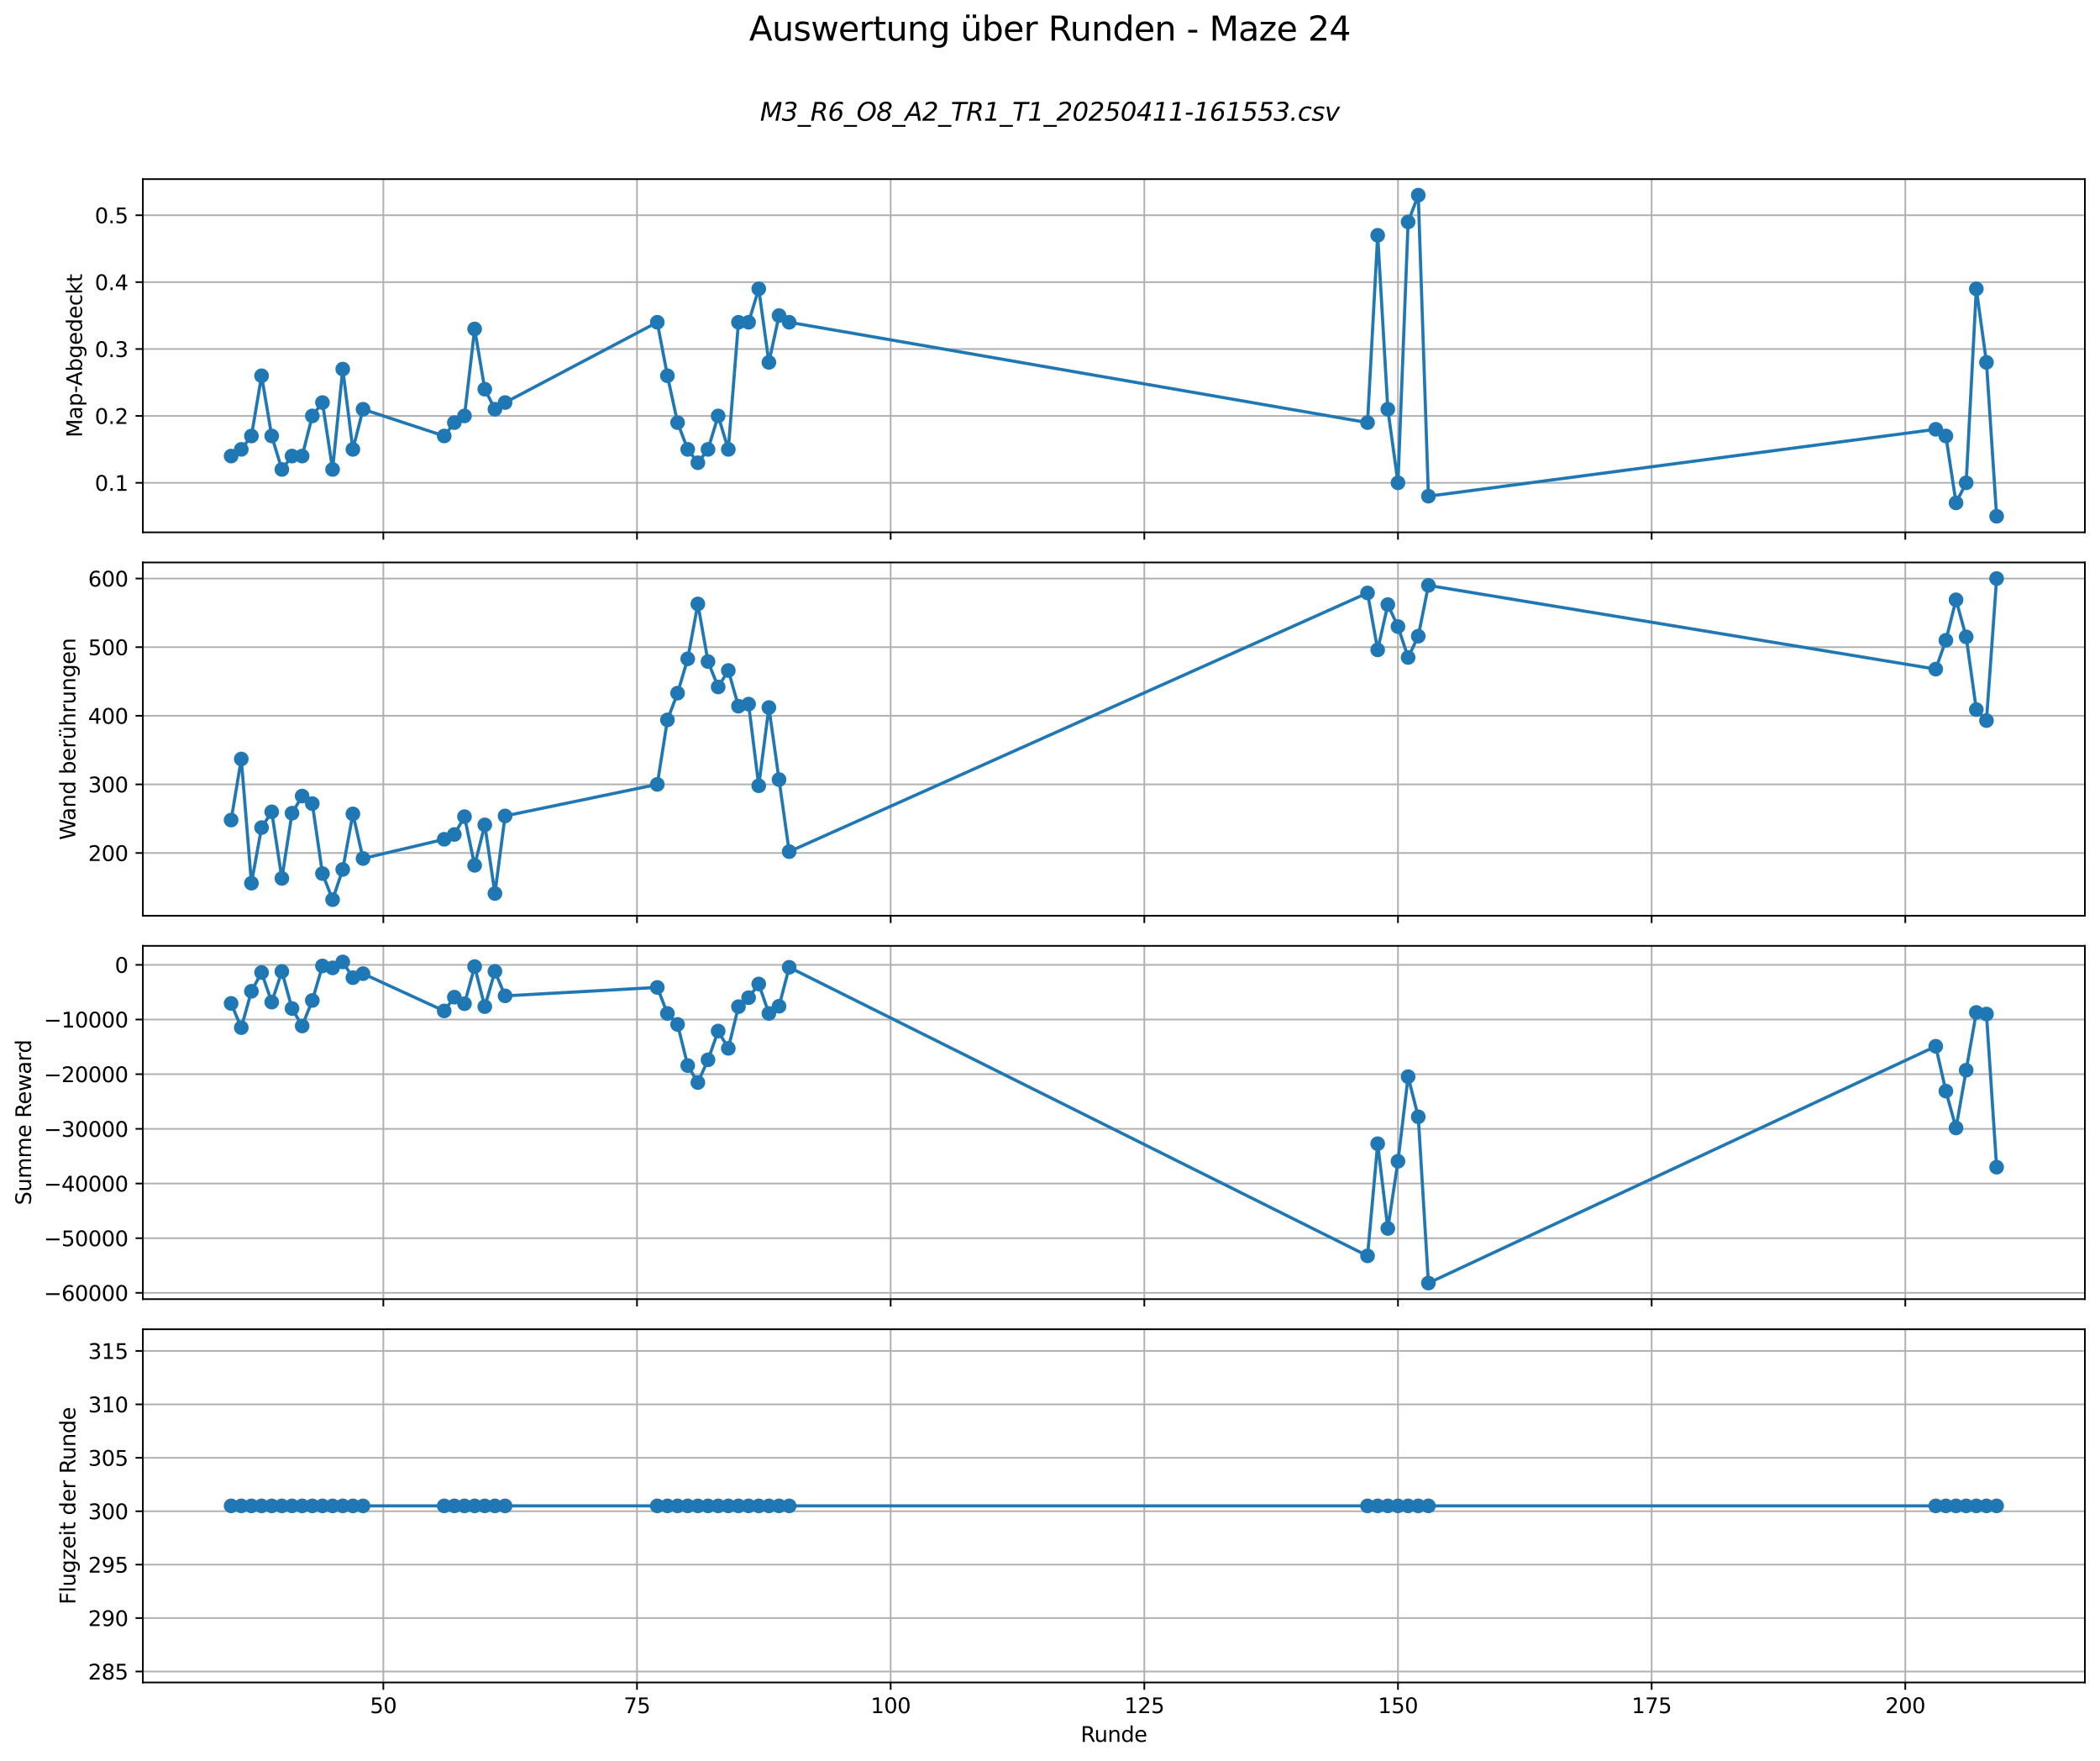 <?xml version="1.0" encoding="utf-8" standalone="no"?>
<!DOCTYPE svg PUBLIC "-//W3C//DTD SVG 1.1//EN"
  "http://www.w3.org/Graphics/SVG/1.1/DTD/svg11.dtd">
<svg xmlns:xlink="http://www.w3.org/1999/xlink" width="1000.63pt" height="839.081pt" viewBox="0 0 1000.63 839.081" xmlns="http://www.w3.org/2000/svg" version="1.1">
 <defs>
  <style type="text/css">*{stroke-linejoin: round; stroke-linecap: butt}</style>
 </defs>
 <g id="figure_1">
  <g id="patch_1">
   <path d="M 0 839.081 
L 1000.63 839.081 
L 1000.63 0 
L 0 0 
z
" style="fill: #ffffff"/>
  </g>
  <g id="axes_1">
   <g id="patch_2">
    <path d="M 68.07 253.598 
L 993.43 253.598 
L 993.43 85.325 
L 68.07 85.325 
z
" style="fill: #ffffff"/>
   </g>
   <g id="matplotlib.axis_1">
    <g id="xtick_1">
     <g id="line2d_1">
      <path d="M 182.653 253.598 
L 182.653 85.325 
" clip-path="url(#p5ee1ae5f2b)" style="fill: none; stroke: #b0b0b0; stroke-width: 0.8; stroke-linecap: square"/>
     </g>
     <g id="line2d_2">
      <defs>
       <path id="m2042e1c852" d="M 0 0 
L 0 3.5 
" style="stroke: #000000; stroke-width: 0.8"/>
      </defs>
      <g>
       <use xlink:href="#m2042e1c852" x="182.653" y="253.598" style="stroke: #000000; stroke-width: 0.8"/>
      </g>
     </g>
    </g>
    <g id="xtick_2">
     <g id="line2d_3">
      <path d="M 303.52 253.598 
L 303.52 85.325 
" clip-path="url(#p5ee1ae5f2b)" style="fill: none; stroke: #b0b0b0; stroke-width: 0.8; stroke-linecap: square"/>
     </g>
     <g id="line2d_4">
      <g>
       <use xlink:href="#m2042e1c852" x="303.52" y="253.598" style="stroke: #000000; stroke-width: 0.8"/>
      </g>
     </g>
    </g>
    <g id="xtick_3">
     <g id="line2d_5">
      <path d="M 424.387 253.598 
L 424.387 85.325 
" clip-path="url(#p5ee1ae5f2b)" style="fill: none; stroke: #b0b0b0; stroke-width: 0.8; stroke-linecap: square"/>
     </g>
     <g id="line2d_6">
      <g>
       <use xlink:href="#m2042e1c852" x="424.387" y="253.598" style="stroke: #000000; stroke-width: 0.8"/>
      </g>
     </g>
    </g>
    <g id="xtick_4">
     <g id="line2d_7">
      <path d="M 545.254 253.598 
L 545.254 85.325 
" clip-path="url(#p5ee1ae5f2b)" style="fill: none; stroke: #b0b0b0; stroke-width: 0.8; stroke-linecap: square"/>
     </g>
     <g id="line2d_8">
      <g>
       <use xlink:href="#m2042e1c852" x="545.254" y="253.598" style="stroke: #000000; stroke-width: 0.8"/>
      </g>
     </g>
    </g>
    <g id="xtick_5">
     <g id="line2d_9">
      <path d="M 666.122 253.598 
L 666.122 85.325 
" clip-path="url(#p5ee1ae5f2b)" style="fill: none; stroke: #b0b0b0; stroke-width: 0.8; stroke-linecap: square"/>
     </g>
     <g id="line2d_10">
      <g>
       <use xlink:href="#m2042e1c852" x="666.122" y="253.598" style="stroke: #000000; stroke-width: 0.8"/>
      </g>
     </g>
    </g>
    <g id="xtick_6">
     <g id="line2d_11">
      <path d="M 786.989 253.598 
L 786.989 85.325 
" clip-path="url(#p5ee1ae5f2b)" style="fill: none; stroke: #b0b0b0; stroke-width: 0.8; stroke-linecap: square"/>
     </g>
     <g id="line2d_12">
      <g>
       <use xlink:href="#m2042e1c852" x="786.989" y="253.598" style="stroke: #000000; stroke-width: 0.8"/>
      </g>
     </g>
    </g>
    <g id="xtick_7">
     <g id="line2d_13">
      <path d="M 907.856 253.598 
L 907.856 85.325 
" clip-path="url(#p5ee1ae5f2b)" style="fill: none; stroke: #b0b0b0; stroke-width: 0.8; stroke-linecap: square"/>
     </g>
     <g id="line2d_14">
      <g>
       <use xlink:href="#m2042e1c852" x="907.856" y="253.598" style="stroke: #000000; stroke-width: 0.8"/>
      </g>
     </g>
    </g>
   </g>
   <g id="matplotlib.axis_2">
    <g id="ytick_1">
     <g id="line2d_15">
      <path d="M 68.07 230.015 
L 993.43 230.015 
" clip-path="url(#p5ee1ae5f2b)" style="fill: none; stroke: #b0b0b0; stroke-width: 0.8; stroke-linecap: square"/>
     </g>
     <g id="line2d_16">
      <defs>
       <path id="m8583165880" d="M 0 0 
L -3.5 0 
" style="stroke: #000000; stroke-width: 0.8"/>
      </defs>
      <g>
       <use xlink:href="#m8583165880" x="68.07" y="230.015" style="stroke: #000000; stroke-width: 0.8"/>
      </g>
     </g>
     <g id="text_1">
      <!-- 0.1 -->
      <g transform="translate(45.167 233.814) scale(0.1 -0.1)">
       <defs>
        <path id="DejaVuSans-30" d="M 2034 4250 
Q 1547 4250 1301 3770 
Q 1056 3291 1056 2328 
Q 1056 1369 1301 889 
Q 1547 409 2034 409 
Q 2525 409 2770 889 
Q 3016 1369 3016 2328 
Q 3016 3291 2770 3770 
Q 2525 4250 2034 4250 
z
M 2034 4750 
Q 2819 4750 3233 4129 
Q 3647 3509 3647 2328 
Q 3647 1150 3233 529 
Q 2819 -91 2034 -91 
Q 1250 -91 836 529 
Q 422 1150 422 2328 
Q 422 3509 836 4129 
Q 1250 4750 2034 4750 
z
" transform="scale(0.016)"/>
        <path id="DejaVuSans-2e" d="M 684 794 
L 1344 794 
L 1344 0 
L 684 0 
L 684 794 
z
" transform="scale(0.016)"/>
        <path id="DejaVuSans-31" d="M 794 531 
L 1825 531 
L 1825 4091 
L 703 3866 
L 703 4441 
L 1819 4666 
L 2450 4666 
L 2450 531 
L 3481 531 
L 3481 0 
L 794 0 
L 794 531 
z
" transform="scale(0.016)"/>
       </defs>
       <use xlink:href="#DejaVuSans-30"/>
       <use xlink:href="#DejaVuSans-2e" x="63.623"/>
       <use xlink:href="#DejaVuSans-31" x="95.41"/>
      </g>
     </g>
    </g>
    <g id="ytick_2">
     <g id="line2d_17">
      <path d="M 68.07 198.145 
L 993.43 198.145 
" clip-path="url(#p5ee1ae5f2b)" style="fill: none; stroke: #b0b0b0; stroke-width: 0.8; stroke-linecap: square"/>
     </g>
     <g id="line2d_18">
      <g>
       <use xlink:href="#m8583165880" x="68.07" y="198.145" style="stroke: #000000; stroke-width: 0.8"/>
      </g>
     </g>
     <g id="text_2">
      <!-- 0.2 -->
      <g transform="translate(45.167 201.944) scale(0.1 -0.1)">
       <defs>
        <path id="DejaVuSans-32" d="M 1228 531 
L 3431 531 
L 3431 0 
L 469 0 
L 469 531 
Q 828 903 1448 1529 
Q 2069 2156 2228 2338 
Q 2531 2678 2651 2914 
Q 2772 3150 2772 3378 
Q 2772 3750 2511 3984 
Q 2250 4219 1831 4219 
Q 1534 4219 1204 4116 
Q 875 4013 500 3803 
L 500 4441 
Q 881 4594 1212 4672 
Q 1544 4750 1819 4750 
Q 2544 4750 2975 4387 
Q 3406 4025 3406 3419 
Q 3406 3131 3298 2873 
Q 3191 2616 2906 2266 
Q 2828 2175 2409 1742 
Q 1991 1309 1228 531 
z
" transform="scale(0.016)"/>
       </defs>
       <use xlink:href="#DejaVuSans-30"/>
       <use xlink:href="#DejaVuSans-2e" x="63.623"/>
       <use xlink:href="#DejaVuSans-32" x="95.41"/>
      </g>
     </g>
    </g>
    <g id="ytick_3">
     <g id="line2d_19">
      <path d="M 68.07 166.275 
L 993.43 166.275 
" clip-path="url(#p5ee1ae5f2b)" style="fill: none; stroke: #b0b0b0; stroke-width: 0.8; stroke-linecap: square"/>
     </g>
     <g id="line2d_20">
      <g>
       <use xlink:href="#m8583165880" x="68.07" y="166.275" style="stroke: #000000; stroke-width: 0.8"/>
      </g>
     </g>
     <g id="text_3">
      <!-- 0.3 -->
      <g transform="translate(45.167 170.074) scale(0.1 -0.1)">
       <defs>
        <path id="DejaVuSans-33" d="M 2597 2516 
Q 3050 2419 3304 2112 
Q 3559 1806 3559 1356 
Q 3559 666 3084 287 
Q 2609 -91 1734 -91 
Q 1441 -91 1130 -33 
Q 819 25 488 141 
L 488 750 
Q 750 597 1062 519 
Q 1375 441 1716 441 
Q 2309 441 2620 675 
Q 2931 909 2931 1356 
Q 2931 1769 2642 2001 
Q 2353 2234 1838 2234 
L 1294 2234 
L 1294 2753 
L 1863 2753 
Q 2328 2753 2575 2939 
Q 2822 3125 2822 3475 
Q 2822 3834 2567 4026 
Q 2313 4219 1838 4219 
Q 1578 4219 1281 4162 
Q 984 4106 628 3988 
L 628 4550 
Q 988 4650 1302 4700 
Q 1616 4750 1894 4750 
Q 2613 4750 3031 4423 
Q 3450 4097 3450 3541 
Q 3450 3153 3228 2886 
Q 3006 2619 2597 2516 
z
" transform="scale(0.016)"/>
       </defs>
       <use xlink:href="#DejaVuSans-30"/>
       <use xlink:href="#DejaVuSans-2e" x="63.623"/>
       <use xlink:href="#DejaVuSans-33" x="95.41"/>
      </g>
     </g>
    </g>
    <g id="ytick_4">
     <g id="line2d_21">
      <path d="M 68.07 134.405 
L 993.43 134.405 
" clip-path="url(#p5ee1ae5f2b)" style="fill: none; stroke: #b0b0b0; stroke-width: 0.8; stroke-linecap: square"/>
     </g>
     <g id="line2d_22">
      <g>
       <use xlink:href="#m8583165880" x="68.07" y="134.405" style="stroke: #000000; stroke-width: 0.8"/>
      </g>
     </g>
     <g id="text_4">
      <!-- 0.4 -->
      <g transform="translate(45.167 138.204) scale(0.1 -0.1)">
       <defs>
        <path id="DejaVuSans-34" d="M 2419 4116 
L 825 1625 
L 2419 1625 
L 2419 4116 
z
M 2253 4666 
L 3047 4666 
L 3047 1625 
L 3713 1625 
L 3713 1100 
L 3047 1100 
L 3047 0 
L 2419 0 
L 2419 1100 
L 313 1100 
L 313 1709 
L 2253 4666 
z
" transform="scale(0.016)"/>
       </defs>
       <use xlink:href="#DejaVuSans-30"/>
       <use xlink:href="#DejaVuSans-2e" x="63.623"/>
       <use xlink:href="#DejaVuSans-34" x="95.41"/>
      </g>
     </g>
    </g>
    <g id="ytick_5">
     <g id="line2d_23">
      <path d="M 68.07 102.535 
L 993.43 102.535 
" clip-path="url(#p5ee1ae5f2b)" style="fill: none; stroke: #b0b0b0; stroke-width: 0.8; stroke-linecap: square"/>
     </g>
     <g id="line2d_24">
      <g>
       <use xlink:href="#m8583165880" x="68.07" y="102.535" style="stroke: #000000; stroke-width: 0.8"/>
      </g>
     </g>
     <g id="text_5">
      <!-- 0.5 -->
      <g transform="translate(45.167 106.334) scale(0.1 -0.1)">
       <defs>
        <path id="DejaVuSans-35" d="M 691 4666 
L 3169 4666 
L 3169 4134 
L 1269 4134 
L 1269 2991 
Q 1406 3038 1543 3061 
Q 1681 3084 1819 3084 
Q 2600 3084 3056 2656 
Q 3513 2228 3513 1497 
Q 3513 744 3044 326 
Q 2575 -91 1722 -91 
Q 1428 -91 1123 -41 
Q 819 9 494 109 
L 494 744 
Q 775 591 1075 516 
Q 1375 441 1709 441 
Q 2250 441 2565 725 
Q 2881 1009 2881 1497 
Q 2881 1984 2565 2268 
Q 2250 2553 1709 2553 
Q 1456 2553 1204 2497 
Q 953 2441 691 2322 
L 691 4666 
z
" transform="scale(0.016)"/>
       </defs>
       <use xlink:href="#DejaVuSans-30"/>
       <use xlink:href="#DejaVuSans-2e" x="63.623"/>
       <use xlink:href="#DejaVuSans-35" x="95.41"/>
      </g>
     </g>
    </g>
    <g id="text_6">
     <!-- Map-Abgedeckt -->
     <g transform="translate(39.087 208.406) rotate(-90) scale(0.1 -0.1)">
      <defs>
       <path id="DejaVuSans-4d" d="M 628 4666 
L 1569 4666 
L 2759 1491 
L 3956 4666 
L 4897 4666 
L 4897 0 
L 4281 0 
L 4281 4097 
L 3078 897 
L 2444 897 
L 1241 4097 
L 1241 0 
L 628 0 
L 628 4666 
z
" transform="scale(0.016)"/>
       <path id="DejaVuSans-61" d="M 2194 1759 
Q 1497 1759 1228 1600 
Q 959 1441 959 1056 
Q 959 750 1161 570 
Q 1363 391 1709 391 
Q 2188 391 2477 730 
Q 2766 1069 2766 1631 
L 2766 1759 
L 2194 1759 
z
M 3341 1997 
L 3341 0 
L 2766 0 
L 2766 531 
Q 2569 213 2275 61 
Q 1981 -91 1556 -91 
Q 1019 -91 701 211 
Q 384 513 384 1019 
Q 384 1609 779 1909 
Q 1175 2209 1959 2209 
L 2766 2209 
L 2766 2266 
Q 2766 2663 2505 2880 
Q 2244 3097 1772 3097 
Q 1472 3097 1187 3025 
Q 903 2953 641 2809 
L 641 3341 
Q 956 3463 1253 3523 
Q 1550 3584 1831 3584 
Q 2591 3584 2966 3190 
Q 3341 2797 3341 1997 
z
" transform="scale(0.016)"/>
       <path id="DejaVuSans-70" d="M 1159 525 
L 1159 -1331 
L 581 -1331 
L 581 3500 
L 1159 3500 
L 1159 2969 
Q 1341 3281 1617 3432 
Q 1894 3584 2278 3584 
Q 2916 3584 3314 3078 
Q 3713 2572 3713 1747 
Q 3713 922 3314 415 
Q 2916 -91 2278 -91 
Q 1894 -91 1617 61 
Q 1341 213 1159 525 
z
M 3116 1747 
Q 3116 2381 2855 2742 
Q 2594 3103 2138 3103 
Q 1681 3103 1420 2742 
Q 1159 2381 1159 1747 
Q 1159 1113 1420 752 
Q 1681 391 2138 391 
Q 2594 391 2855 752 
Q 3116 1113 3116 1747 
z
" transform="scale(0.016)"/>
       <path id="DejaVuSans-2d" d="M 313 2009 
L 1997 2009 
L 1997 1497 
L 313 1497 
L 313 2009 
z
" transform="scale(0.016)"/>
       <path id="DejaVuSans-41" d="M 2188 4044 
L 1331 1722 
L 3047 1722 
L 2188 4044 
z
M 1831 4666 
L 2547 4666 
L 4325 0 
L 3669 0 
L 3244 1197 
L 1141 1197 
L 716 0 
L 50 0 
L 1831 4666 
z
" transform="scale(0.016)"/>
       <path id="DejaVuSans-62" d="M 3116 1747 
Q 3116 2381 2855 2742 
Q 2594 3103 2138 3103 
Q 1681 3103 1420 2742 
Q 1159 2381 1159 1747 
Q 1159 1113 1420 752 
Q 1681 391 2138 391 
Q 2594 391 2855 752 
Q 3116 1113 3116 1747 
z
M 1159 2969 
Q 1341 3281 1617 3432 
Q 1894 3584 2278 3584 
Q 2916 3584 3314 3078 
Q 3713 2572 3713 1747 
Q 3713 922 3314 415 
Q 2916 -91 2278 -91 
Q 1894 -91 1617 61 
Q 1341 213 1159 525 
L 1159 0 
L 581 0 
L 581 4863 
L 1159 4863 
L 1159 2969 
z
" transform="scale(0.016)"/>
       <path id="DejaVuSans-67" d="M 2906 1791 
Q 2906 2416 2648 2759 
Q 2391 3103 1925 3103 
Q 1463 3103 1205 2759 
Q 947 2416 947 1791 
Q 947 1169 1205 825 
Q 1463 481 1925 481 
Q 2391 481 2648 825 
Q 2906 1169 2906 1791 
z
M 3481 434 
Q 3481 -459 3084 -895 
Q 2688 -1331 1869 -1331 
Q 1566 -1331 1297 -1286 
Q 1028 -1241 775 -1147 
L 775 -588 
Q 1028 -725 1275 -790 
Q 1522 -856 1778 -856 
Q 2344 -856 2625 -561 
Q 2906 -266 2906 331 
L 2906 616 
Q 2728 306 2450 153 
Q 2172 0 1784 0 
Q 1141 0 747 490 
Q 353 981 353 1791 
Q 353 2603 747 3093 
Q 1141 3584 1784 3584 
Q 2172 3584 2450 3431 
Q 2728 3278 2906 2969 
L 2906 3500 
L 3481 3500 
L 3481 434 
z
" transform="scale(0.016)"/>
       <path id="DejaVuSans-65" d="M 3597 1894 
L 3597 1613 
L 953 1613 
Q 991 1019 1311 708 
Q 1631 397 2203 397 
Q 2534 397 2845 478 
Q 3156 559 3463 722 
L 3463 178 
Q 3153 47 2828 -22 
Q 2503 -91 2169 -91 
Q 1331 -91 842 396 
Q 353 884 353 1716 
Q 353 2575 817 3079 
Q 1281 3584 2069 3584 
Q 2775 3584 3186 3129 
Q 3597 2675 3597 1894 
z
M 3022 2063 
Q 3016 2534 2758 2815 
Q 2500 3097 2075 3097 
Q 1594 3097 1305 2825 
Q 1016 2553 972 2059 
L 3022 2063 
z
" transform="scale(0.016)"/>
       <path id="DejaVuSans-64" d="M 2906 2969 
L 2906 4863 
L 3481 4863 
L 3481 0 
L 2906 0 
L 2906 525 
Q 2725 213 2448 61 
Q 2172 -91 1784 -91 
Q 1150 -91 751 415 
Q 353 922 353 1747 
Q 353 2572 751 3078 
Q 1150 3584 1784 3584 
Q 2172 3584 2448 3432 
Q 2725 3281 2906 2969 
z
M 947 1747 
Q 947 1113 1208 752 
Q 1469 391 1925 391 
Q 2381 391 2643 752 
Q 2906 1113 2906 1747 
Q 2906 2381 2643 2742 
Q 2381 3103 1925 3103 
Q 1469 3103 1208 2742 
Q 947 2381 947 1747 
z
" transform="scale(0.016)"/>
       <path id="DejaVuSans-63" d="M 3122 3366 
L 3122 2828 
Q 2878 2963 2633 3030 
Q 2388 3097 2138 3097 
Q 1578 3097 1268 2742 
Q 959 2388 959 1747 
Q 959 1106 1268 751 
Q 1578 397 2138 397 
Q 2388 397 2633 464 
Q 2878 531 3122 666 
L 3122 134 
Q 2881 22 2623 -34 
Q 2366 -91 2075 -91 
Q 1284 -91 818 406 
Q 353 903 353 1747 
Q 353 2603 823 3093 
Q 1294 3584 2113 3584 
Q 2378 3584 2631 3529 
Q 2884 3475 3122 3366 
z
" transform="scale(0.016)"/>
       <path id="DejaVuSans-6b" d="M 581 4863 
L 1159 4863 
L 1159 1991 
L 2875 3500 
L 3609 3500 
L 1753 1863 
L 3688 0 
L 2938 0 
L 1159 1709 
L 1159 0 
L 581 0 
L 581 4863 
z
" transform="scale(0.016)"/>
       <path id="DejaVuSans-74" d="M 1172 4494 
L 1172 3500 
L 2356 3500 
L 2356 3053 
L 1172 3053 
L 1172 1153 
Q 1172 725 1289 603 
Q 1406 481 1766 481 
L 2356 481 
L 2356 0 
L 1766 0 
Q 1100 0 847 248 
Q 594 497 594 1153 
L 594 3053 
L 172 3053 
L 172 3500 
L 594 3500 
L 594 4494 
L 1172 4494 
z
" transform="scale(0.016)"/>
      </defs>
      <use xlink:href="#DejaVuSans-4d"/>
      <use xlink:href="#DejaVuSans-61" x="86.279"/>
      <use xlink:href="#DejaVuSans-70" x="147.559"/>
      <use xlink:href="#DejaVuSans-2d" x="211.035"/>
      <use xlink:href="#DejaVuSans-41" x="244.869"/>
      <use xlink:href="#DejaVuSans-62" x="313.277"/>
      <use xlink:href="#DejaVuSans-67" x="376.754"/>
      <use xlink:href="#DejaVuSans-65" x="440.23"/>
      <use xlink:href="#DejaVuSans-64" x="501.754"/>
      <use xlink:href="#DejaVuSans-65" x="565.23"/>
      <use xlink:href="#DejaVuSans-63" x="626.754"/>
      <use xlink:href="#DejaVuSans-6b" x="681.734"/>
      <use xlink:href="#DejaVuSans-74" x="739.645"/>
     </g>
    </g>
   </g>
   <g id="line2d_25">
    <path d="M 110.132 217.267 
L 114.967 214.08 
L 119.802 207.706 
L 124.636 179.023 
L 129.471 207.706 
L 134.306 223.641 
L 139.14 217.267 
L 143.975 217.267 
L 148.81 198.145 
L 153.644 191.771 
L 158.479 223.641 
L 163.314 175.836 
L 168.148 214.08 
L 172.983 194.958 
L 211.661 207.706 
L 216.495 201.332 
L 221.33 198.145 
L 226.165 156.714 
L 230.999 185.397 
L 235.834 194.958 
L 240.669 191.771 
L 313.189 153.527 
L 318.024 179.023 
L 322.859 201.332 
L 327.693 214.08 
L 332.528 220.454 
L 337.363 214.08 
L 342.197 198.145 
L 347.032 214.08 
L 351.867 153.527 
L 356.701 153.527 
L 361.536 137.592 
L 366.371 172.649 
L 371.205 150.34 
L 376.04 153.527 
L 651.618 201.332 
L 656.452 112.096 
L 661.287 194.958 
L 666.122 230.015 
L 670.956 105.722 
L 675.791 92.974 
L 680.626 236.389 
L 922.36 204.519 
L 927.195 207.706 
L 932.03 239.576 
L 936.864 230.015 
L 941.699 137.592 
L 946.534 172.649 
L 951.368 245.95 
" clip-path="url(#p5ee1ae5f2b)" style="fill: none; stroke: #1f77b4; stroke-width: 1.5; stroke-linecap: square"/>
    <defs>
     <path id="m224194bb46" d="M 0 3 
C 0.796 3 1.559 2.684 2.121 2.121 
C 2.684 1.559 3 0.796 3 0 
C 3 -0.796 2.684 -1.559 2.121 -2.121 
C 1.559 -2.684 0.796 -3 0 -3 
C -0.796 -3 -1.559 -2.684 -2.121 -2.121 
C -2.684 -1.559 -3 -0.796 -3 0 
C -3 0.796 -2.684 1.559 -2.121 2.121 
C -1.559 2.684 -0.796 3 0 3 
z
" style="stroke: #1f77b4"/>
    </defs>
    <g clip-path="url(#p5ee1ae5f2b)">
     <use xlink:href="#m224194bb46" x="110.132" y="217.267" style="fill: #1f77b4; stroke: #1f77b4"/>
     <use xlink:href="#m224194bb46" x="114.967" y="214.08" style="fill: #1f77b4; stroke: #1f77b4"/>
     <use xlink:href="#m224194bb46" x="119.802" y="207.706" style="fill: #1f77b4; stroke: #1f77b4"/>
     <use xlink:href="#m224194bb46" x="124.636" y="179.023" style="fill: #1f77b4; stroke: #1f77b4"/>
     <use xlink:href="#m224194bb46" x="129.471" y="207.706" style="fill: #1f77b4; stroke: #1f77b4"/>
     <use xlink:href="#m224194bb46" x="134.306" y="223.641" style="fill: #1f77b4; stroke: #1f77b4"/>
     <use xlink:href="#m224194bb46" x="139.14" y="217.267" style="fill: #1f77b4; stroke: #1f77b4"/>
     <use xlink:href="#m224194bb46" x="143.975" y="217.267" style="fill: #1f77b4; stroke: #1f77b4"/>
     <use xlink:href="#m224194bb46" x="148.81" y="198.145" style="fill: #1f77b4; stroke: #1f77b4"/>
     <use xlink:href="#m224194bb46" x="153.644" y="191.771" style="fill: #1f77b4; stroke: #1f77b4"/>
     <use xlink:href="#m224194bb46" x="158.479" y="223.641" style="fill: #1f77b4; stroke: #1f77b4"/>
     <use xlink:href="#m224194bb46" x="163.314" y="175.836" style="fill: #1f77b4; stroke: #1f77b4"/>
     <use xlink:href="#m224194bb46" x="168.148" y="214.08" style="fill: #1f77b4; stroke: #1f77b4"/>
     <use xlink:href="#m224194bb46" x="172.983" y="194.958" style="fill: #1f77b4; stroke: #1f77b4"/>
     <use xlink:href="#m224194bb46" x="211.661" y="207.706" style="fill: #1f77b4; stroke: #1f77b4"/>
     <use xlink:href="#m224194bb46" x="216.495" y="201.332" style="fill: #1f77b4; stroke: #1f77b4"/>
     <use xlink:href="#m224194bb46" x="221.33" y="198.145" style="fill: #1f77b4; stroke: #1f77b4"/>
     <use xlink:href="#m224194bb46" x="226.165" y="156.714" style="fill: #1f77b4; stroke: #1f77b4"/>
     <use xlink:href="#m224194bb46" x="230.999" y="185.397" style="fill: #1f77b4; stroke: #1f77b4"/>
     <use xlink:href="#m224194bb46" x="235.834" y="194.958" style="fill: #1f77b4; stroke: #1f77b4"/>
     <use xlink:href="#m224194bb46" x="240.669" y="191.771" style="fill: #1f77b4; stroke: #1f77b4"/>
     <use xlink:href="#m224194bb46" x="313.189" y="153.527" style="fill: #1f77b4; stroke: #1f77b4"/>
     <use xlink:href="#m224194bb46" x="318.024" y="179.023" style="fill: #1f77b4; stroke: #1f77b4"/>
     <use xlink:href="#m224194bb46" x="322.859" y="201.332" style="fill: #1f77b4; stroke: #1f77b4"/>
     <use xlink:href="#m224194bb46" x="327.693" y="214.08" style="fill: #1f77b4; stroke: #1f77b4"/>
     <use xlink:href="#m224194bb46" x="332.528" y="220.454" style="fill: #1f77b4; stroke: #1f77b4"/>
     <use xlink:href="#m224194bb46" x="337.363" y="214.08" style="fill: #1f77b4; stroke: #1f77b4"/>
     <use xlink:href="#m224194bb46" x="342.197" y="198.145" style="fill: #1f77b4; stroke: #1f77b4"/>
     <use xlink:href="#m224194bb46" x="347.032" y="214.08" style="fill: #1f77b4; stroke: #1f77b4"/>
     <use xlink:href="#m224194bb46" x="351.867" y="153.527" style="fill: #1f77b4; stroke: #1f77b4"/>
     <use xlink:href="#m224194bb46" x="356.701" y="153.527" style="fill: #1f77b4; stroke: #1f77b4"/>
     <use xlink:href="#m224194bb46" x="361.536" y="137.592" style="fill: #1f77b4; stroke: #1f77b4"/>
     <use xlink:href="#m224194bb46" x="366.371" y="172.649" style="fill: #1f77b4; stroke: #1f77b4"/>
     <use xlink:href="#m224194bb46" x="371.205" y="150.34" style="fill: #1f77b4; stroke: #1f77b4"/>
     <use xlink:href="#m224194bb46" x="376.04" y="153.527" style="fill: #1f77b4; stroke: #1f77b4"/>
     <use xlink:href="#m224194bb46" x="651.618" y="201.332" style="fill: #1f77b4; stroke: #1f77b4"/>
     <use xlink:href="#m224194bb46" x="656.452" y="112.096" style="fill: #1f77b4; stroke: #1f77b4"/>
     <use xlink:href="#m224194bb46" x="661.287" y="194.958" style="fill: #1f77b4; stroke: #1f77b4"/>
     <use xlink:href="#m224194bb46" x="666.122" y="230.015" style="fill: #1f77b4; stroke: #1f77b4"/>
     <use xlink:href="#m224194bb46" x="670.956" y="105.722" style="fill: #1f77b4; stroke: #1f77b4"/>
     <use xlink:href="#m224194bb46" x="675.791" y="92.974" style="fill: #1f77b4; stroke: #1f77b4"/>
     <use xlink:href="#m224194bb46" x="680.626" y="236.389" style="fill: #1f77b4; stroke: #1f77b4"/>
     <use xlink:href="#m224194bb46" x="922.36" y="204.519" style="fill: #1f77b4; stroke: #1f77b4"/>
     <use xlink:href="#m224194bb46" x="927.195" y="207.706" style="fill: #1f77b4; stroke: #1f77b4"/>
     <use xlink:href="#m224194bb46" x="932.03" y="239.576" style="fill: #1f77b4; stroke: #1f77b4"/>
     <use xlink:href="#m224194bb46" x="936.864" y="230.015" style="fill: #1f77b4; stroke: #1f77b4"/>
     <use xlink:href="#m224194bb46" x="941.699" y="137.592" style="fill: #1f77b4; stroke: #1f77b4"/>
     <use xlink:href="#m224194bb46" x="946.534" y="172.649" style="fill: #1f77b4; stroke: #1f77b4"/>
     <use xlink:href="#m224194bb46" x="951.368" y="245.95" style="fill: #1f77b4; stroke: #1f77b4"/>
    </g>
   </g>
   <g id="patch_3">
    <path d="M 68.07 253.598 
L 68.07 85.325 
" style="fill: none; stroke: #000000; stroke-width: 0.8; stroke-linejoin: miter; stroke-linecap: square"/>
   </g>
   <g id="patch_4">
    <path d="M 993.43 253.598 
L 993.43 85.325 
" style="fill: none; stroke: #000000; stroke-width: 0.8; stroke-linejoin: miter; stroke-linecap: square"/>
   </g>
   <g id="patch_5">
    <path d="M 68.07 253.598 
L 993.43 253.598 
" style="fill: none; stroke: #000000; stroke-width: 0.8; stroke-linejoin: miter; stroke-linecap: square"/>
   </g>
   <g id="patch_6">
    <path d="M 68.07 85.325 
L 993.43 85.325 
" style="fill: none; stroke: #000000; stroke-width: 0.8; stroke-linejoin: miter; stroke-linecap: square"/>
   </g>
  </g>
  <g id="axes_2">
   <g id="patch_7">
    <path d="M 68.07 436.241 
L 993.43 436.241 
L 993.43 267.967 
L 68.07 267.967 
z
" style="fill: #ffffff"/>
   </g>
   <g id="matplotlib.axis_3">
    <g id="xtick_8">
     <g id="line2d_26">
      <path d="M 182.653 436.241 
L 182.653 267.967 
" clip-path="url(#p587b8238f1)" style="fill: none; stroke: #b0b0b0; stroke-width: 0.8; stroke-linecap: square"/>
     </g>
     <g id="line2d_27">
      <g>
       <use xlink:href="#m2042e1c852" x="182.653" y="436.241" style="stroke: #000000; stroke-width: 0.8"/>
      </g>
     </g>
    </g>
    <g id="xtick_9">
     <g id="line2d_28">
      <path d="M 303.52 436.241 
L 303.52 267.967 
" clip-path="url(#p587b8238f1)" style="fill: none; stroke: #b0b0b0; stroke-width: 0.8; stroke-linecap: square"/>
     </g>
     <g id="line2d_29">
      <g>
       <use xlink:href="#m2042e1c852" x="303.52" y="436.241" style="stroke: #000000; stroke-width: 0.8"/>
      </g>
     </g>
    </g>
    <g id="xtick_10">
     <g id="line2d_30">
      <path d="M 424.387 436.241 
L 424.387 267.967 
" clip-path="url(#p587b8238f1)" style="fill: none; stroke: #b0b0b0; stroke-width: 0.8; stroke-linecap: square"/>
     </g>
     <g id="line2d_31">
      <g>
       <use xlink:href="#m2042e1c852" x="424.387" y="436.241" style="stroke: #000000; stroke-width: 0.8"/>
      </g>
     </g>
    </g>
    <g id="xtick_11">
     <g id="line2d_32">
      <path d="M 545.254 436.241 
L 545.254 267.967 
" clip-path="url(#p587b8238f1)" style="fill: none; stroke: #b0b0b0; stroke-width: 0.8; stroke-linecap: square"/>
     </g>
     <g id="line2d_33">
      <g>
       <use xlink:href="#m2042e1c852" x="545.254" y="436.241" style="stroke: #000000; stroke-width: 0.8"/>
      </g>
     </g>
    </g>
    <g id="xtick_12">
     <g id="line2d_34">
      <path d="M 666.122 436.241 
L 666.122 267.967 
" clip-path="url(#p587b8238f1)" style="fill: none; stroke: #b0b0b0; stroke-width: 0.8; stroke-linecap: square"/>
     </g>
     <g id="line2d_35">
      <g>
       <use xlink:href="#m2042e1c852" x="666.122" y="436.241" style="stroke: #000000; stroke-width: 0.8"/>
      </g>
     </g>
    </g>
    <g id="xtick_13">
     <g id="line2d_36">
      <path d="M 786.989 436.241 
L 786.989 267.967 
" clip-path="url(#p587b8238f1)" style="fill: none; stroke: #b0b0b0; stroke-width: 0.8; stroke-linecap: square"/>
     </g>
     <g id="line2d_37">
      <g>
       <use xlink:href="#m2042e1c852" x="786.989" y="436.241" style="stroke: #000000; stroke-width: 0.8"/>
      </g>
     </g>
    </g>
    <g id="xtick_14">
     <g id="line2d_38">
      <path d="M 907.856 436.241 
L 907.856 267.967 
" clip-path="url(#p587b8238f1)" style="fill: none; stroke: #b0b0b0; stroke-width: 0.8; stroke-linecap: square"/>
     </g>
     <g id="line2d_39">
      <g>
       <use xlink:href="#m2042e1c852" x="907.856" y="436.241" style="stroke: #000000; stroke-width: 0.8"/>
      </g>
     </g>
    </g>
   </g>
   <g id="matplotlib.axis_4">
    <g id="ytick_6">
     <g id="line2d_40">
      <path d="M 68.07 406.365 
L 993.43 406.365 
" clip-path="url(#p587b8238f1)" style="fill: none; stroke: #b0b0b0; stroke-width: 0.8; stroke-linecap: square"/>
     </g>
     <g id="line2d_41">
      <g>
       <use xlink:href="#m8583165880" x="68.07" y="406.365" style="stroke: #000000; stroke-width: 0.8"/>
      </g>
     </g>
     <g id="text_7">
      <!-- 200 -->
      <g transform="translate(41.983 410.164) scale(0.1 -0.1)">
       <use xlink:href="#DejaVuSans-32"/>
       <use xlink:href="#DejaVuSans-30" x="63.623"/>
       <use xlink:href="#DejaVuSans-30" x="127.246"/>
      </g>
     </g>
    </g>
    <g id="ytick_7">
     <g id="line2d_42">
      <path d="M 68.07 373.677 
L 993.43 373.677 
" clip-path="url(#p587b8238f1)" style="fill: none; stroke: #b0b0b0; stroke-width: 0.8; stroke-linecap: square"/>
     </g>
     <g id="line2d_43">
      <g>
       <use xlink:href="#m8583165880" x="68.07" y="373.677" style="stroke: #000000; stroke-width: 0.8"/>
      </g>
     </g>
     <g id="text_8">
      <!-- 300 -->
      <g transform="translate(41.983 377.477) scale(0.1 -0.1)">
       <use xlink:href="#DejaVuSans-33"/>
       <use xlink:href="#DejaVuSans-30" x="63.623"/>
       <use xlink:href="#DejaVuSans-30" x="127.246"/>
      </g>
     </g>
    </g>
    <g id="ytick_8">
     <g id="line2d_44">
      <path d="M 68.07 340.99 
L 993.43 340.99 
" clip-path="url(#p587b8238f1)" style="fill: none; stroke: #b0b0b0; stroke-width: 0.8; stroke-linecap: square"/>
     </g>
     <g id="line2d_45">
      <g>
       <use xlink:href="#m8583165880" x="68.07" y="340.99" style="stroke: #000000; stroke-width: 0.8"/>
      </g>
     </g>
     <g id="text_9">
      <!-- 400 -->
      <g transform="translate(41.983 344.789) scale(0.1 -0.1)">
       <use xlink:href="#DejaVuSans-34"/>
       <use xlink:href="#DejaVuSans-30" x="63.623"/>
       <use xlink:href="#DejaVuSans-30" x="127.246"/>
      </g>
     </g>
    </g>
    <g id="ytick_9">
     <g id="line2d_46">
      <path d="M 68.07 308.303 
L 993.43 308.303 
" clip-path="url(#p587b8238f1)" style="fill: none; stroke: #b0b0b0; stroke-width: 0.8; stroke-linecap: square"/>
     </g>
     <g id="line2d_47">
      <g>
       <use xlink:href="#m8583165880" x="68.07" y="308.303" style="stroke: #000000; stroke-width: 0.8"/>
      </g>
     </g>
     <g id="text_10">
      <!-- 500 -->
      <g transform="translate(41.983 312.102) scale(0.1 -0.1)">
       <use xlink:href="#DejaVuSans-35"/>
       <use xlink:href="#DejaVuSans-30" x="63.623"/>
       <use xlink:href="#DejaVuSans-30" x="127.246"/>
      </g>
     </g>
    </g>
    <g id="ytick_10">
     <g id="line2d_48">
      <path d="M 68.07 275.616 
L 993.43 275.616 
" clip-path="url(#p587b8238f1)" style="fill: none; stroke: #b0b0b0; stroke-width: 0.8; stroke-linecap: square"/>
     </g>
     <g id="line2d_49">
      <g>
       <use xlink:href="#m8583165880" x="68.07" y="275.616" style="stroke: #000000; stroke-width: 0.8"/>
      </g>
     </g>
     <g id="text_11">
      <!-- 600 -->
      <g transform="translate(41.983 279.415) scale(0.1 -0.1)">
       <defs>
        <path id="DejaVuSans-36" d="M 2113 2584 
Q 1688 2584 1439 2293 
Q 1191 2003 1191 1497 
Q 1191 994 1439 701 
Q 1688 409 2113 409 
Q 2538 409 2786 701 
Q 3034 994 3034 1497 
Q 3034 2003 2786 2293 
Q 2538 2584 2113 2584 
z
M 3366 4563 
L 3366 3988 
Q 3128 4100 2886 4159 
Q 2644 4219 2406 4219 
Q 1781 4219 1451 3797 
Q 1122 3375 1075 2522 
Q 1259 2794 1537 2939 
Q 1816 3084 2150 3084 
Q 2853 3084 3261 2657 
Q 3669 2231 3669 1497 
Q 3669 778 3244 343 
Q 2819 -91 2113 -91 
Q 1303 -91 875 529 
Q 447 1150 447 2328 
Q 447 3434 972 4092 
Q 1497 4750 2381 4750 
Q 2619 4750 2861 4703 
Q 3103 4656 3366 4563 
z
" transform="scale(0.016)"/>
       </defs>
       <use xlink:href="#DejaVuSans-36"/>
       <use xlink:href="#DejaVuSans-30" x="63.623"/>
       <use xlink:href="#DejaVuSans-30" x="127.246"/>
      </g>
     </g>
    </g>
    <g id="text_12">
     <!-- Wand berührungen -->
     <g transform="translate(35.903 400.181) rotate(-90) scale(0.1 -0.1)">
      <defs>
       <path id="DejaVuSans-57" d="M 213 4666 
L 850 4666 
L 1831 722 
L 2809 4666 
L 3519 4666 
L 4500 722 
L 5478 4666 
L 6119 4666 
L 4947 0 
L 4153 0 
L 3169 4050 
L 2175 0 
L 1381 0 
L 213 4666 
z
" transform="scale(0.016)"/>
       <path id="DejaVuSans-6e" d="M 3513 2113 
L 3513 0 
L 2938 0 
L 2938 2094 
Q 2938 2591 2744 2837 
Q 2550 3084 2163 3084 
Q 1697 3084 1428 2787 
Q 1159 2491 1159 1978 
L 1159 0 
L 581 0 
L 581 3500 
L 1159 3500 
L 1159 2956 
Q 1366 3272 1645 3428 
Q 1925 3584 2291 3584 
Q 2894 3584 3203 3211 
Q 3513 2838 3513 2113 
z
" transform="scale(0.016)"/>
       <path id="DejaVuSans-20" transform="scale(0.016)"/>
       <path id="DejaVuSans-72" d="M 2631 2963 
Q 2534 3019 2420 3045 
Q 2306 3072 2169 3072 
Q 1681 3072 1420 2755 
Q 1159 2438 1159 1844 
L 1159 0 
L 581 0 
L 581 3500 
L 1159 3500 
L 1159 2956 
Q 1341 3275 1631 3429 
Q 1922 3584 2338 3584 
Q 2397 3584 2469 3576 
Q 2541 3569 2628 3553 
L 2631 2963 
z
" transform="scale(0.016)"/>
       <path id="DejaVuSans-fc" d="M 544 1381 
L 544 3500 
L 1119 3500 
L 1119 1403 
Q 1119 906 1312 657 
Q 1506 409 1894 409 
Q 2359 409 2629 706 
Q 2900 1003 2900 1516 
L 2900 3500 
L 3475 3500 
L 3475 0 
L 2900 0 
L 2900 538 
Q 2691 219 2414 64 
Q 2138 -91 1772 -91 
Q 1169 -91 856 284 
Q 544 659 544 1381 
z
M 1991 3584 
L 1991 3584 
z
M 2278 4850 
L 2912 4850 
L 2912 4219 
L 2278 4219 
L 2278 4850 
z
M 1056 4850 
L 1690 4850 
L 1690 4219 
L 1056 4219 
L 1056 4850 
z
" transform="scale(0.016)"/>
       <path id="DejaVuSans-68" d="M 3513 2113 
L 3513 0 
L 2938 0 
L 2938 2094 
Q 2938 2591 2744 2837 
Q 2550 3084 2163 3084 
Q 1697 3084 1428 2787 
Q 1159 2491 1159 1978 
L 1159 0 
L 581 0 
L 581 4863 
L 1159 4863 
L 1159 2956 
Q 1366 3272 1645 3428 
Q 1925 3584 2291 3584 
Q 2894 3584 3203 3211 
Q 3513 2838 3513 2113 
z
" transform="scale(0.016)"/>
       <path id="DejaVuSans-75" d="M 544 1381 
L 544 3500 
L 1119 3500 
L 1119 1403 
Q 1119 906 1312 657 
Q 1506 409 1894 409 
Q 2359 409 2629 706 
Q 2900 1003 2900 1516 
L 2900 3500 
L 3475 3500 
L 3475 0 
L 2900 0 
L 2900 538 
Q 2691 219 2414 64 
Q 2138 -91 1772 -91 
Q 1169 -91 856 284 
Q 544 659 544 1381 
z
M 1991 3584 
L 1991 3584 
z
" transform="scale(0.016)"/>
      </defs>
      <use xlink:href="#DejaVuSans-57"/>
      <use xlink:href="#DejaVuSans-61" x="92.502"/>
      <use xlink:href="#DejaVuSans-6e" x="153.781"/>
      <use xlink:href="#DejaVuSans-64" x="217.16"/>
      <use xlink:href="#DejaVuSans-20" x="280.637"/>
      <use xlink:href="#DejaVuSans-62" x="312.424"/>
      <use xlink:href="#DejaVuSans-65" x="375.9"/>
      <use xlink:href="#DejaVuSans-72" x="437.424"/>
      <use xlink:href="#DejaVuSans-fc" x="478.537"/>
      <use xlink:href="#DejaVuSans-68" x="541.916"/>
      <use xlink:href="#DejaVuSans-72" x="605.295"/>
      <use xlink:href="#DejaVuSans-75" x="646.408"/>
      <use xlink:href="#DejaVuSans-6e" x="709.787"/>
      <use xlink:href="#DejaVuSans-67" x="773.166"/>
      <use xlink:href="#DejaVuSans-65" x="836.643"/>
      <use xlink:href="#DejaVuSans-6e" x="898.166"/>
     </g>
    </g>
   </g>
   <g id="line2d_50">
    <path d="M 110.132 390.675 
L 114.967 361.583 
L 119.802 420.747 
L 124.636 394.27 
L 129.471 386.752 
L 134.306 418.459 
L 139.14 387.406 
L 143.975 379.234 
L 148.81 382.83 
L 153.644 416.171 
L 158.479 428.592 
L 163.314 414.209 
L 168.148 387.733 
L 172.983 408.98 
L 211.661 399.827 
L 216.495 397.539 
L 221.33 389.04 
L 226.165 412.248 
L 230.999 392.963 
L 235.834 425.65 
L 240.669 388.714 
L 313.189 373.677 
L 318.024 342.952 
L 322.859 330.204 
L 327.693 313.86 
L 332.528 287.71 
L 337.363 315.167 
L 342.197 327.262 
L 347.032 319.417 
L 351.867 336.414 
L 356.701 335.433 
L 361.536 374.331 
L 366.371 337.068 
L 371.205 371.389 
L 376.04 405.711 
L 651.618 282.48 
L 656.452 309.611 
L 661.287 288.037 
L 666.122 298.497 
L 670.956 313.206 
L 675.791 303.073 
L 680.626 278.885 
L 922.36 318.763 
L 927.195 305.034 
L 932.03 285.749 
L 936.864 303.4 
L 941.699 338.048 
L 946.534 343.278 
L 951.368 275.616 
" clip-path="url(#p587b8238f1)" style="fill: none; stroke: #1f77b4; stroke-width: 1.5; stroke-linecap: square"/>
    <g clip-path="url(#p587b8238f1)">
     <use xlink:href="#m224194bb46" x="110.132" y="390.675" style="fill: #1f77b4; stroke: #1f77b4"/>
     <use xlink:href="#m224194bb46" x="114.967" y="361.583" style="fill: #1f77b4; stroke: #1f77b4"/>
     <use xlink:href="#m224194bb46" x="119.802" y="420.747" style="fill: #1f77b4; stroke: #1f77b4"/>
     <use xlink:href="#m224194bb46" x="124.636" y="394.27" style="fill: #1f77b4; stroke: #1f77b4"/>
     <use xlink:href="#m224194bb46" x="129.471" y="386.752" style="fill: #1f77b4; stroke: #1f77b4"/>
     <use xlink:href="#m224194bb46" x="134.306" y="418.459" style="fill: #1f77b4; stroke: #1f77b4"/>
     <use xlink:href="#m224194bb46" x="139.14" y="387.406" style="fill: #1f77b4; stroke: #1f77b4"/>
     <use xlink:href="#m224194bb46" x="143.975" y="379.234" style="fill: #1f77b4; stroke: #1f77b4"/>
     <use xlink:href="#m224194bb46" x="148.81" y="382.83" style="fill: #1f77b4; stroke: #1f77b4"/>
     <use xlink:href="#m224194bb46" x="153.644" y="416.171" style="fill: #1f77b4; stroke: #1f77b4"/>
     <use xlink:href="#m224194bb46" x="158.479" y="428.592" style="fill: #1f77b4; stroke: #1f77b4"/>
     <use xlink:href="#m224194bb46" x="163.314" y="414.209" style="fill: #1f77b4; stroke: #1f77b4"/>
     <use xlink:href="#m224194bb46" x="168.148" y="387.733" style="fill: #1f77b4; stroke: #1f77b4"/>
     <use xlink:href="#m224194bb46" x="172.983" y="408.98" style="fill: #1f77b4; stroke: #1f77b4"/>
     <use xlink:href="#m224194bb46" x="211.661" y="399.827" style="fill: #1f77b4; stroke: #1f77b4"/>
     <use xlink:href="#m224194bb46" x="216.495" y="397.539" style="fill: #1f77b4; stroke: #1f77b4"/>
     <use xlink:href="#m224194bb46" x="221.33" y="389.04" style="fill: #1f77b4; stroke: #1f77b4"/>
     <use xlink:href="#m224194bb46" x="226.165" y="412.248" style="fill: #1f77b4; stroke: #1f77b4"/>
     <use xlink:href="#m224194bb46" x="230.999" y="392.963" style="fill: #1f77b4; stroke: #1f77b4"/>
     <use xlink:href="#m224194bb46" x="235.834" y="425.65" style="fill: #1f77b4; stroke: #1f77b4"/>
     <use xlink:href="#m224194bb46" x="240.669" y="388.714" style="fill: #1f77b4; stroke: #1f77b4"/>
     <use xlink:href="#m224194bb46" x="313.189" y="373.677" style="fill: #1f77b4; stroke: #1f77b4"/>
     <use xlink:href="#m224194bb46" x="318.024" y="342.952" style="fill: #1f77b4; stroke: #1f77b4"/>
     <use xlink:href="#m224194bb46" x="322.859" y="330.204" style="fill: #1f77b4; stroke: #1f77b4"/>
     <use xlink:href="#m224194bb46" x="327.693" y="313.86" style="fill: #1f77b4; stroke: #1f77b4"/>
     <use xlink:href="#m224194bb46" x="332.528" y="287.71" style="fill: #1f77b4; stroke: #1f77b4"/>
     <use xlink:href="#m224194bb46" x="337.363" y="315.167" style="fill: #1f77b4; stroke: #1f77b4"/>
     <use xlink:href="#m224194bb46" x="342.197" y="327.262" style="fill: #1f77b4; stroke: #1f77b4"/>
     <use xlink:href="#m224194bb46" x="347.032" y="319.417" style="fill: #1f77b4; stroke: #1f77b4"/>
     <use xlink:href="#m224194bb46" x="351.867" y="336.414" style="fill: #1f77b4; stroke: #1f77b4"/>
     <use xlink:href="#m224194bb46" x="356.701" y="335.433" style="fill: #1f77b4; stroke: #1f77b4"/>
     <use xlink:href="#m224194bb46" x="361.536" y="374.331" style="fill: #1f77b4; stroke: #1f77b4"/>
     <use xlink:href="#m224194bb46" x="366.371" y="337.068" style="fill: #1f77b4; stroke: #1f77b4"/>
     <use xlink:href="#m224194bb46" x="371.205" y="371.389" style="fill: #1f77b4; stroke: #1f77b4"/>
     <use xlink:href="#m224194bb46" x="376.04" y="405.711" style="fill: #1f77b4; stroke: #1f77b4"/>
     <use xlink:href="#m224194bb46" x="651.618" y="282.48" style="fill: #1f77b4; stroke: #1f77b4"/>
     <use xlink:href="#m224194bb46" x="656.452" y="309.611" style="fill: #1f77b4; stroke: #1f77b4"/>
     <use xlink:href="#m224194bb46" x="661.287" y="288.037" style="fill: #1f77b4; stroke: #1f77b4"/>
     <use xlink:href="#m224194bb46" x="666.122" y="298.497" style="fill: #1f77b4; stroke: #1f77b4"/>
     <use xlink:href="#m224194bb46" x="670.956" y="313.206" style="fill: #1f77b4; stroke: #1f77b4"/>
     <use xlink:href="#m224194bb46" x="675.791" y="303.073" style="fill: #1f77b4; stroke: #1f77b4"/>
     <use xlink:href="#m224194bb46" x="680.626" y="278.885" style="fill: #1f77b4; stroke: #1f77b4"/>
     <use xlink:href="#m224194bb46" x="922.36" y="318.763" style="fill: #1f77b4; stroke: #1f77b4"/>
     <use xlink:href="#m224194bb46" x="927.195" y="305.034" style="fill: #1f77b4; stroke: #1f77b4"/>
     <use xlink:href="#m224194bb46" x="932.03" y="285.749" style="fill: #1f77b4; stroke: #1f77b4"/>
     <use xlink:href="#m224194bb46" x="936.864" y="303.4" style="fill: #1f77b4; stroke: #1f77b4"/>
     <use xlink:href="#m224194bb46" x="941.699" y="338.048" style="fill: #1f77b4; stroke: #1f77b4"/>
     <use xlink:href="#m224194bb46" x="946.534" y="343.278" style="fill: #1f77b4; stroke: #1f77b4"/>
     <use xlink:href="#m224194bb46" x="951.368" y="275.616" style="fill: #1f77b4; stroke: #1f77b4"/>
    </g>
   </g>
   <g id="patch_8">
    <path d="M 68.07 436.241 
L 68.07 267.967 
" style="fill: none; stroke: #000000; stroke-width: 0.8; stroke-linejoin: miter; stroke-linecap: square"/>
   </g>
   <g id="patch_9">
    <path d="M 993.43 436.241 
L 993.43 267.967 
" style="fill: none; stroke: #000000; stroke-width: 0.8; stroke-linejoin: miter; stroke-linecap: square"/>
   </g>
   <g id="patch_10">
    <path d="M 68.07 436.241 
L 993.43 436.241 
" style="fill: none; stroke: #000000; stroke-width: 0.8; stroke-linejoin: miter; stroke-linecap: square"/>
   </g>
   <g id="patch_11">
    <path d="M 68.07 267.967 
L 993.43 267.967 
" style="fill: none; stroke: #000000; stroke-width: 0.8; stroke-linejoin: miter; stroke-linecap: square"/>
   </g>
  </g>
  <g id="axes_3">
   <g id="patch_12">
    <path d="M 68.07 618.883 
L 993.43 618.883 
L 993.43 450.609 
L 68.07 450.609 
z
" style="fill: #ffffff"/>
   </g>
   <g id="matplotlib.axis_5">
    <g id="xtick_15">
     <g id="line2d_51">
      <path d="M 182.653 618.883 
L 182.653 450.609 
" clip-path="url(#p01a3bfba11)" style="fill: none; stroke: #b0b0b0; stroke-width: 0.8; stroke-linecap: square"/>
     </g>
     <g id="line2d_52">
      <g>
       <use xlink:href="#m2042e1c852" x="182.653" y="618.883" style="stroke: #000000; stroke-width: 0.8"/>
      </g>
     </g>
    </g>
    <g id="xtick_16">
     <g id="line2d_53">
      <path d="M 303.52 618.883 
L 303.52 450.609 
" clip-path="url(#p01a3bfba11)" style="fill: none; stroke: #b0b0b0; stroke-width: 0.8; stroke-linecap: square"/>
     </g>
     <g id="line2d_54">
      <g>
       <use xlink:href="#m2042e1c852" x="303.52" y="618.883" style="stroke: #000000; stroke-width: 0.8"/>
      </g>
     </g>
    </g>
    <g id="xtick_17">
     <g id="line2d_55">
      <path d="M 424.387 618.883 
L 424.387 450.609 
" clip-path="url(#p01a3bfba11)" style="fill: none; stroke: #b0b0b0; stroke-width: 0.8; stroke-linecap: square"/>
     </g>
     <g id="line2d_56">
      <g>
       <use xlink:href="#m2042e1c852" x="424.387" y="618.883" style="stroke: #000000; stroke-width: 0.8"/>
      </g>
     </g>
    </g>
    <g id="xtick_18">
     <g id="line2d_57">
      <path d="M 545.254 618.883 
L 545.254 450.609 
" clip-path="url(#p01a3bfba11)" style="fill: none; stroke: #b0b0b0; stroke-width: 0.8; stroke-linecap: square"/>
     </g>
     <g id="line2d_58">
      <g>
       <use xlink:href="#m2042e1c852" x="545.254" y="618.883" style="stroke: #000000; stroke-width: 0.8"/>
      </g>
     </g>
    </g>
    <g id="xtick_19">
     <g id="line2d_59">
      <path d="M 666.122 618.883 
L 666.122 450.609 
" clip-path="url(#p01a3bfba11)" style="fill: none; stroke: #b0b0b0; stroke-width: 0.8; stroke-linecap: square"/>
     </g>
     <g id="line2d_60">
      <g>
       <use xlink:href="#m2042e1c852" x="666.122" y="618.883" style="stroke: #000000; stroke-width: 0.8"/>
      </g>
     </g>
    </g>
    <g id="xtick_20">
     <g id="line2d_61">
      <path d="M 786.989 618.883 
L 786.989 450.609 
" clip-path="url(#p01a3bfba11)" style="fill: none; stroke: #b0b0b0; stroke-width: 0.8; stroke-linecap: square"/>
     </g>
     <g id="line2d_62">
      <g>
       <use xlink:href="#m2042e1c852" x="786.989" y="618.883" style="stroke: #000000; stroke-width: 0.8"/>
      </g>
     </g>
    </g>
    <g id="xtick_21">
     <g id="line2d_63">
      <path d="M 907.856 618.883 
L 907.856 450.609 
" clip-path="url(#p01a3bfba11)" style="fill: none; stroke: #b0b0b0; stroke-width: 0.8; stroke-linecap: square"/>
     </g>
     <g id="line2d_64">
      <g>
       <use xlink:href="#m2042e1c852" x="907.856" y="618.883" style="stroke: #000000; stroke-width: 0.8"/>
      </g>
     </g>
    </g>
   </g>
   <g id="matplotlib.axis_6">
    <g id="ytick_11">
     <g id="line2d_65">
      <path d="M 68.07 615.914 
L 993.43 615.914 
" clip-path="url(#p01a3bfba11)" style="fill: none; stroke: #b0b0b0; stroke-width: 0.8; stroke-linecap: square"/>
     </g>
     <g id="line2d_66">
      <g>
       <use xlink:href="#m8583165880" x="68.07" y="615.914" style="stroke: #000000; stroke-width: 0.8"/>
      </g>
     </g>
     <g id="text_13">
      <!-- −60000 -->
      <g transform="translate(20.878 619.714) scale(0.1 -0.1)">
       <defs>
        <path id="DejaVuSans-2212" d="M 678 2272 
L 4684 2272 
L 4684 1741 
L 678 1741 
L 678 2272 
z
" transform="scale(0.016)"/>
       </defs>
       <use xlink:href="#DejaVuSans-2212"/>
       <use xlink:href="#DejaVuSans-36" x="83.789"/>
       <use xlink:href="#DejaVuSans-30" x="147.412"/>
       <use xlink:href="#DejaVuSans-30" x="211.035"/>
       <use xlink:href="#DejaVuSans-30" x="274.658"/>
       <use xlink:href="#DejaVuSans-30" x="338.281"/>
      </g>
     </g>
    </g>
    <g id="ytick_12">
     <g id="line2d_67">
      <path d="M 68.07 589.869 
L 993.43 589.869 
" clip-path="url(#p01a3bfba11)" style="fill: none; stroke: #b0b0b0; stroke-width: 0.8; stroke-linecap: square"/>
     </g>
     <g id="line2d_68">
      <g>
       <use xlink:href="#m8583165880" x="68.07" y="589.869" style="stroke: #000000; stroke-width: 0.8"/>
      </g>
     </g>
     <g id="text_14">
      <!-- −50000 -->
      <g transform="translate(20.878 593.668) scale(0.1 -0.1)">
       <use xlink:href="#DejaVuSans-2212"/>
       <use xlink:href="#DejaVuSans-35" x="83.789"/>
       <use xlink:href="#DejaVuSans-30" x="147.412"/>
       <use xlink:href="#DejaVuSans-30" x="211.035"/>
       <use xlink:href="#DejaVuSans-30" x="274.658"/>
       <use xlink:href="#DejaVuSans-30" x="338.281"/>
      </g>
     </g>
    </g>
    <g id="ytick_13">
     <g id="line2d_69">
      <path d="M 68.07 563.823 
L 993.43 563.823 
" clip-path="url(#p01a3bfba11)" style="fill: none; stroke: #b0b0b0; stroke-width: 0.8; stroke-linecap: square"/>
     </g>
     <g id="line2d_70">
      <g>
       <use xlink:href="#m8583165880" x="68.07" y="563.823" style="stroke: #000000; stroke-width: 0.8"/>
      </g>
     </g>
     <g id="text_15">
      <!-- −40000 -->
      <g transform="translate(20.878 567.623) scale(0.1 -0.1)">
       <use xlink:href="#DejaVuSans-2212"/>
       <use xlink:href="#DejaVuSans-34" x="83.789"/>
       <use xlink:href="#DejaVuSans-30" x="147.412"/>
       <use xlink:href="#DejaVuSans-30" x="211.035"/>
       <use xlink:href="#DejaVuSans-30" x="274.658"/>
       <use xlink:href="#DejaVuSans-30" x="338.281"/>
      </g>
     </g>
    </g>
    <g id="ytick_14">
     <g id="line2d_71">
      <path d="M 68.07 537.778 
L 993.43 537.778 
" clip-path="url(#p01a3bfba11)" style="fill: none; stroke: #b0b0b0; stroke-width: 0.8; stroke-linecap: square"/>
     </g>
     <g id="line2d_72">
      <g>
       <use xlink:href="#m8583165880" x="68.07" y="537.778" style="stroke: #000000; stroke-width: 0.8"/>
      </g>
     </g>
     <g id="text_16">
      <!-- −30000 -->
      <g transform="translate(20.878 541.577) scale(0.1 -0.1)">
       <use xlink:href="#DejaVuSans-2212"/>
       <use xlink:href="#DejaVuSans-33" x="83.789"/>
       <use xlink:href="#DejaVuSans-30" x="147.412"/>
       <use xlink:href="#DejaVuSans-30" x="211.035"/>
       <use xlink:href="#DejaVuSans-30" x="274.658"/>
       <use xlink:href="#DejaVuSans-30" x="338.281"/>
      </g>
     </g>
    </g>
    <g id="ytick_15">
     <g id="line2d_73">
      <path d="M 68.07 511.732 
L 993.43 511.732 
" clip-path="url(#p01a3bfba11)" style="fill: none; stroke: #b0b0b0; stroke-width: 0.8; stroke-linecap: square"/>
     </g>
     <g id="line2d_74">
      <g>
       <use xlink:href="#m8583165880" x="68.07" y="511.732" style="stroke: #000000; stroke-width: 0.8"/>
      </g>
     </g>
     <g id="text_17">
      <!-- −20000 -->
      <g transform="translate(20.878 515.531) scale(0.1 -0.1)">
       <use xlink:href="#DejaVuSans-2212"/>
       <use xlink:href="#DejaVuSans-32" x="83.789"/>
       <use xlink:href="#DejaVuSans-30" x="147.412"/>
       <use xlink:href="#DejaVuSans-30" x="211.035"/>
       <use xlink:href="#DejaVuSans-30" x="274.658"/>
       <use xlink:href="#DejaVuSans-30" x="338.281"/>
      </g>
     </g>
    </g>
    <g id="ytick_16">
     <g id="line2d_75">
      <path d="M 68.07 485.687 
L 993.43 485.687 
" clip-path="url(#p01a3bfba11)" style="fill: none; stroke: #b0b0b0; stroke-width: 0.8; stroke-linecap: square"/>
     </g>
     <g id="line2d_76">
      <g>
       <use xlink:href="#m8583165880" x="68.07" y="485.687" style="stroke: #000000; stroke-width: 0.8"/>
      </g>
     </g>
     <g id="text_18">
      <!-- −10000 -->
      <g transform="translate(20.878 489.486) scale(0.1 -0.1)">
       <use xlink:href="#DejaVuSans-2212"/>
       <use xlink:href="#DejaVuSans-31" x="83.789"/>
       <use xlink:href="#DejaVuSans-30" x="147.412"/>
       <use xlink:href="#DejaVuSans-30" x="211.035"/>
       <use xlink:href="#DejaVuSans-30" x="274.658"/>
       <use xlink:href="#DejaVuSans-30" x="338.281"/>
      </g>
     </g>
    </g>
    <g id="ytick_17">
     <g id="line2d_77">
      <path d="M 68.07 459.641 
L 993.43 459.641 
" clip-path="url(#p01a3bfba11)" style="fill: none; stroke: #b0b0b0; stroke-width: 0.8; stroke-linecap: square"/>
     </g>
     <g id="line2d_78">
      <g>
       <use xlink:href="#m8583165880" x="68.07" y="459.641" style="stroke: #000000; stroke-width: 0.8"/>
      </g>
     </g>
     <g id="text_19">
      <!-- 0 -->
      <g transform="translate(54.708 463.44) scale(0.1 -0.1)">
       <use xlink:href="#DejaVuSans-30"/>
      </g>
     </g>
    </g>
    <g id="text_20">
     <!-- Summe Reward -->
     <g transform="translate(14.798 574.116) rotate(-90) scale(0.1 -0.1)">
      <defs>
       <path id="DejaVuSans-53" d="M 3425 4513 
L 3425 3897 
Q 3066 4069 2747 4153 
Q 2428 4238 2131 4238 
Q 1616 4238 1336 4038 
Q 1056 3838 1056 3469 
Q 1056 3159 1242 3001 
Q 1428 2844 1947 2747 
L 2328 2669 
Q 3034 2534 3370 2195 
Q 3706 1856 3706 1288 
Q 3706 609 3251 259 
Q 2797 -91 1919 -91 
Q 1588 -91 1214 -16 
Q 841 59 441 206 
L 441 856 
Q 825 641 1194 531 
Q 1563 422 1919 422 
Q 2459 422 2753 634 
Q 3047 847 3047 1241 
Q 3047 1584 2836 1778 
Q 2625 1972 2144 2069 
L 1759 2144 
Q 1053 2284 737 2584 
Q 422 2884 422 3419 
Q 422 4038 858 4394 
Q 1294 4750 2059 4750 
Q 2388 4750 2728 4690 
Q 3069 4631 3425 4513 
z
" transform="scale(0.016)"/>
       <path id="DejaVuSans-6d" d="M 3328 2828 
Q 3544 3216 3844 3400 
Q 4144 3584 4550 3584 
Q 5097 3584 5394 3201 
Q 5691 2819 5691 2113 
L 5691 0 
L 5113 0 
L 5113 2094 
Q 5113 2597 4934 2840 
Q 4756 3084 4391 3084 
Q 3944 3084 3684 2787 
Q 3425 2491 3425 1978 
L 3425 0 
L 2847 0 
L 2847 2094 
Q 2847 2600 2669 2842 
Q 2491 3084 2119 3084 
Q 1678 3084 1418 2786 
Q 1159 2488 1159 1978 
L 1159 0 
L 581 0 
L 581 3500 
L 1159 3500 
L 1159 2956 
Q 1356 3278 1631 3431 
Q 1906 3584 2284 3584 
Q 2666 3584 2933 3390 
Q 3200 3197 3328 2828 
z
" transform="scale(0.016)"/>
       <path id="DejaVuSans-52" d="M 2841 2188 
Q 3044 2119 3236 1894 
Q 3428 1669 3622 1275 
L 4263 0 
L 3584 0 
L 2988 1197 
Q 2756 1666 2539 1819 
Q 2322 1972 1947 1972 
L 1259 1972 
L 1259 0 
L 628 0 
L 628 4666 
L 2053 4666 
Q 2853 4666 3247 4331 
Q 3641 3997 3641 3322 
Q 3641 2881 3436 2590 
Q 3231 2300 2841 2188 
z
M 1259 4147 
L 1259 2491 
L 2053 2491 
Q 2509 2491 2742 2702 
Q 2975 2913 2975 3322 
Q 2975 3731 2742 3939 
Q 2509 4147 2053 4147 
L 1259 4147 
z
" transform="scale(0.016)"/>
       <path id="DejaVuSans-77" d="M 269 3500 
L 844 3500 
L 1563 769 
L 2278 3500 
L 2956 3500 
L 3675 769 
L 4391 3500 
L 4966 3500 
L 4050 0 
L 3372 0 
L 2619 2869 
L 1863 0 
L 1184 0 
L 269 3500 
z
" transform="scale(0.016)"/>
      </defs>
      <use xlink:href="#DejaVuSans-53"/>
      <use xlink:href="#DejaVuSans-75" x="63.477"/>
      <use xlink:href="#DejaVuSans-6d" x="126.855"/>
      <use xlink:href="#DejaVuSans-6d" x="224.268"/>
      <use xlink:href="#DejaVuSans-65" x="321.68"/>
      <use xlink:href="#DejaVuSans-20" x="383.203"/>
      <use xlink:href="#DejaVuSans-52" x="414.99"/>
      <use xlink:href="#DejaVuSans-65" x="479.973"/>
      <use xlink:href="#DejaVuSans-77" x="541.496"/>
      <use xlink:href="#DejaVuSans-61" x="623.283"/>
      <use xlink:href="#DejaVuSans-72" x="684.562"/>
      <use xlink:href="#DejaVuSans-64" x="723.926"/>
     </g>
    </g>
   </g>
   <g id="line2d_79">
    <path d="M 110.132 478.022 
L 114.967 489.554 
L 119.802 472.232 
L 124.636 463.298 
L 129.471 477.399 
L 134.306 462.798 
L 139.14 480.449 
L 143.975 488.773 
L 148.81 476.62 
L 153.644 460.167 
L 158.479 461.095 
L 163.314 458.258 
L 168.148 465.764 
L 172.983 463.848 
L 211.661 481.598 
L 216.495 475.047 
L 221.33 478.154 
L 226.165 460.467 
L 230.999 479.548 
L 235.834 462.743 
L 240.669 474.427 
L 313.189 470.403 
L 318.024 482.803 
L 322.859 488.023 
L 327.693 507.622 
L 332.528 515.707 
L 337.363 504.887 
L 342.197 491.193 
L 347.032 499.426 
L 351.867 479.558 
L 356.701 475.287 
L 361.536 468.768 
L 366.371 482.801 
L 371.205 479.373 
L 376.04 460.818 
L 651.618 598.287 
L 656.452 544.852 
L 661.287 585.235 
L 666.122 553.231 
L 670.956 512.923 
L 675.791 532.035 
L 680.626 611.234 
L 922.36 498.446 
L 927.195 519.804 
L 932.03 537.343 
L 936.864 509.847 
L 941.699 482.322 
L 946.534 483.074 
L 951.368 556.036 
" clip-path="url(#p01a3bfba11)" style="fill: none; stroke: #1f77b4; stroke-width: 1.5; stroke-linecap: square"/>
    <g clip-path="url(#p01a3bfba11)">
     <use xlink:href="#m224194bb46" x="110.132" y="478.022" style="fill: #1f77b4; stroke: #1f77b4"/>
     <use xlink:href="#m224194bb46" x="114.967" y="489.554" style="fill: #1f77b4; stroke: #1f77b4"/>
     <use xlink:href="#m224194bb46" x="119.802" y="472.232" style="fill: #1f77b4; stroke: #1f77b4"/>
     <use xlink:href="#m224194bb46" x="124.636" y="463.298" style="fill: #1f77b4; stroke: #1f77b4"/>
     <use xlink:href="#m224194bb46" x="129.471" y="477.399" style="fill: #1f77b4; stroke: #1f77b4"/>
     <use xlink:href="#m224194bb46" x="134.306" y="462.798" style="fill: #1f77b4; stroke: #1f77b4"/>
     <use xlink:href="#m224194bb46" x="139.14" y="480.449" style="fill: #1f77b4; stroke: #1f77b4"/>
     <use xlink:href="#m224194bb46" x="143.975" y="488.773" style="fill: #1f77b4; stroke: #1f77b4"/>
     <use xlink:href="#m224194bb46" x="148.81" y="476.62" style="fill: #1f77b4; stroke: #1f77b4"/>
     <use xlink:href="#m224194bb46" x="153.644" y="460.167" style="fill: #1f77b4; stroke: #1f77b4"/>
     <use xlink:href="#m224194bb46" x="158.479" y="461.095" style="fill: #1f77b4; stroke: #1f77b4"/>
     <use xlink:href="#m224194bb46" x="163.314" y="458.258" style="fill: #1f77b4; stroke: #1f77b4"/>
     <use xlink:href="#m224194bb46" x="168.148" y="465.764" style="fill: #1f77b4; stroke: #1f77b4"/>
     <use xlink:href="#m224194bb46" x="172.983" y="463.848" style="fill: #1f77b4; stroke: #1f77b4"/>
     <use xlink:href="#m224194bb46" x="211.661" y="481.598" style="fill: #1f77b4; stroke: #1f77b4"/>
     <use xlink:href="#m224194bb46" x="216.495" y="475.047" style="fill: #1f77b4; stroke: #1f77b4"/>
     <use xlink:href="#m224194bb46" x="221.33" y="478.154" style="fill: #1f77b4; stroke: #1f77b4"/>
     <use xlink:href="#m224194bb46" x="226.165" y="460.467" style="fill: #1f77b4; stroke: #1f77b4"/>
     <use xlink:href="#m224194bb46" x="230.999" y="479.548" style="fill: #1f77b4; stroke: #1f77b4"/>
     <use xlink:href="#m224194bb46" x="235.834" y="462.743" style="fill: #1f77b4; stroke: #1f77b4"/>
     <use xlink:href="#m224194bb46" x="240.669" y="474.427" style="fill: #1f77b4; stroke: #1f77b4"/>
     <use xlink:href="#m224194bb46" x="313.189" y="470.403" style="fill: #1f77b4; stroke: #1f77b4"/>
     <use xlink:href="#m224194bb46" x="318.024" y="482.803" style="fill: #1f77b4; stroke: #1f77b4"/>
     <use xlink:href="#m224194bb46" x="322.859" y="488.023" style="fill: #1f77b4; stroke: #1f77b4"/>
     <use xlink:href="#m224194bb46" x="327.693" y="507.622" style="fill: #1f77b4; stroke: #1f77b4"/>
     <use xlink:href="#m224194bb46" x="332.528" y="515.707" style="fill: #1f77b4; stroke: #1f77b4"/>
     <use xlink:href="#m224194bb46" x="337.363" y="504.887" style="fill: #1f77b4; stroke: #1f77b4"/>
     <use xlink:href="#m224194bb46" x="342.197" y="491.193" style="fill: #1f77b4; stroke: #1f77b4"/>
     <use xlink:href="#m224194bb46" x="347.032" y="499.426" style="fill: #1f77b4; stroke: #1f77b4"/>
     <use xlink:href="#m224194bb46" x="351.867" y="479.558" style="fill: #1f77b4; stroke: #1f77b4"/>
     <use xlink:href="#m224194bb46" x="356.701" y="475.287" style="fill: #1f77b4; stroke: #1f77b4"/>
     <use xlink:href="#m224194bb46" x="361.536" y="468.768" style="fill: #1f77b4; stroke: #1f77b4"/>
     <use xlink:href="#m224194bb46" x="366.371" y="482.801" style="fill: #1f77b4; stroke: #1f77b4"/>
     <use xlink:href="#m224194bb46" x="371.205" y="479.373" style="fill: #1f77b4; stroke: #1f77b4"/>
     <use xlink:href="#m224194bb46" x="376.04" y="460.818" style="fill: #1f77b4; stroke: #1f77b4"/>
     <use xlink:href="#m224194bb46" x="651.618" y="598.287" style="fill: #1f77b4; stroke: #1f77b4"/>
     <use xlink:href="#m224194bb46" x="656.452" y="544.852" style="fill: #1f77b4; stroke: #1f77b4"/>
     <use xlink:href="#m224194bb46" x="661.287" y="585.235" style="fill: #1f77b4; stroke: #1f77b4"/>
     <use xlink:href="#m224194bb46" x="666.122" y="553.231" style="fill: #1f77b4; stroke: #1f77b4"/>
     <use xlink:href="#m224194bb46" x="670.956" y="512.923" style="fill: #1f77b4; stroke: #1f77b4"/>
     <use xlink:href="#m224194bb46" x="675.791" y="532.035" style="fill: #1f77b4; stroke: #1f77b4"/>
     <use xlink:href="#m224194bb46" x="680.626" y="611.234" style="fill: #1f77b4; stroke: #1f77b4"/>
     <use xlink:href="#m224194bb46" x="922.36" y="498.446" style="fill: #1f77b4; stroke: #1f77b4"/>
     <use xlink:href="#m224194bb46" x="927.195" y="519.804" style="fill: #1f77b4; stroke: #1f77b4"/>
     <use xlink:href="#m224194bb46" x="932.03" y="537.343" style="fill: #1f77b4; stroke: #1f77b4"/>
     <use xlink:href="#m224194bb46" x="936.864" y="509.847" style="fill: #1f77b4; stroke: #1f77b4"/>
     <use xlink:href="#m224194bb46" x="941.699" y="482.322" style="fill: #1f77b4; stroke: #1f77b4"/>
     <use xlink:href="#m224194bb46" x="946.534" y="483.074" style="fill: #1f77b4; stroke: #1f77b4"/>
     <use xlink:href="#m224194bb46" x="951.368" y="556.036" style="fill: #1f77b4; stroke: #1f77b4"/>
    </g>
   </g>
   <g id="patch_13">
    <path d="M 68.07 618.883 
L 68.07 450.609 
" style="fill: none; stroke: #000000; stroke-width: 0.8; stroke-linejoin: miter; stroke-linecap: square"/>
   </g>
   <g id="patch_14">
    <path d="M 993.43 618.883 
L 993.43 450.609 
" style="fill: none; stroke: #000000; stroke-width: 0.8; stroke-linejoin: miter; stroke-linecap: square"/>
   </g>
   <g id="patch_15">
    <path d="M 68.07 618.883 
L 993.43 618.883 
" style="fill: none; stroke: #000000; stroke-width: 0.8; stroke-linejoin: miter; stroke-linecap: square"/>
   </g>
   <g id="patch_16">
    <path d="M 68.07 450.609 
L 993.43 450.609 
" style="fill: none; stroke: #000000; stroke-width: 0.8; stroke-linejoin: miter; stroke-linecap: square"/>
   </g>
  </g>
  <g id="axes_4">
   <g id="patch_17">
    <path d="M 68.07 801.525 
L 993.43 801.525 
L 993.43 633.252 
L 68.07 633.252 
z
" style="fill: #ffffff"/>
   </g>
   <g id="matplotlib.axis_7">
    <g id="xtick_22">
     <g id="line2d_80">
      <path d="M 182.653 801.525 
L 182.653 633.252 
" clip-path="url(#pc0cb1c5754)" style="fill: none; stroke: #b0b0b0; stroke-width: 0.8; stroke-linecap: square"/>
     </g>
     <g id="line2d_81">
      <g>
       <use xlink:href="#m2042e1c852" x="182.653" y="801.525" style="stroke: #000000; stroke-width: 0.8"/>
      </g>
     </g>
     <g id="text_21">
      <!-- 50 -->
      <g transform="translate(176.29 816.123) scale(0.1 -0.1)">
       <use xlink:href="#DejaVuSans-35"/>
       <use xlink:href="#DejaVuSans-30" x="63.623"/>
      </g>
     </g>
    </g>
    <g id="xtick_23">
     <g id="line2d_82">
      <path d="M 303.52 801.525 
L 303.52 633.252 
" clip-path="url(#pc0cb1c5754)" style="fill: none; stroke: #b0b0b0; stroke-width: 0.8; stroke-linecap: square"/>
     </g>
     <g id="line2d_83">
      <g>
       <use xlink:href="#m2042e1c852" x="303.52" y="801.525" style="stroke: #000000; stroke-width: 0.8"/>
      </g>
     </g>
     <g id="text_22">
      <!-- 75 -->
      <g transform="translate(297.157 816.123) scale(0.1 -0.1)">
       <defs>
        <path id="DejaVuSans-37" d="M 525 4666 
L 3525 4666 
L 3525 4397 
L 1831 0 
L 1172 0 
L 2766 4134 
L 525 4134 
L 525 4666 
z
" transform="scale(0.016)"/>
       </defs>
       <use xlink:href="#DejaVuSans-37"/>
       <use xlink:href="#DejaVuSans-35" x="63.623"/>
      </g>
     </g>
    </g>
    <g id="xtick_24">
     <g id="line2d_84">
      <path d="M 424.387 801.525 
L 424.387 633.252 
" clip-path="url(#pc0cb1c5754)" style="fill: none; stroke: #b0b0b0; stroke-width: 0.8; stroke-linecap: square"/>
     </g>
     <g id="line2d_85">
      <g>
       <use xlink:href="#m2042e1c852" x="424.387" y="801.525" style="stroke: #000000; stroke-width: 0.8"/>
      </g>
     </g>
     <g id="text_23">
      <!-- 100 -->
      <g transform="translate(414.843 816.123) scale(0.1 -0.1)">
       <use xlink:href="#DejaVuSans-31"/>
       <use xlink:href="#DejaVuSans-30" x="63.623"/>
       <use xlink:href="#DejaVuSans-30" x="127.246"/>
      </g>
     </g>
    </g>
    <g id="xtick_25">
     <g id="line2d_86">
      <path d="M 545.254 801.525 
L 545.254 633.252 
" clip-path="url(#pc0cb1c5754)" style="fill: none; stroke: #b0b0b0; stroke-width: 0.8; stroke-linecap: square"/>
     </g>
     <g id="line2d_87">
      <g>
       <use xlink:href="#m2042e1c852" x="545.254" y="801.525" style="stroke: #000000; stroke-width: 0.8"/>
      </g>
     </g>
     <g id="text_24">
      <!-- 125 -->
      <g transform="translate(535.711 816.123) scale(0.1 -0.1)">
       <use xlink:href="#DejaVuSans-31"/>
       <use xlink:href="#DejaVuSans-32" x="63.623"/>
       <use xlink:href="#DejaVuSans-35" x="127.246"/>
      </g>
     </g>
    </g>
    <g id="xtick_26">
     <g id="line2d_88">
      <path d="M 666.122 801.525 
L 666.122 633.252 
" clip-path="url(#pc0cb1c5754)" style="fill: none; stroke: #b0b0b0; stroke-width: 0.8; stroke-linecap: square"/>
     </g>
     <g id="line2d_89">
      <g>
       <use xlink:href="#m2042e1c852" x="666.122" y="801.525" style="stroke: #000000; stroke-width: 0.8"/>
      </g>
     </g>
     <g id="text_25">
      <!-- 150 -->
      <g transform="translate(656.578 816.123) scale(0.1 -0.1)">
       <use xlink:href="#DejaVuSans-31"/>
       <use xlink:href="#DejaVuSans-35" x="63.623"/>
       <use xlink:href="#DejaVuSans-30" x="127.246"/>
      </g>
     </g>
    </g>
    <g id="xtick_27">
     <g id="line2d_90">
      <path d="M 786.989 801.525 
L 786.989 633.252 
" clip-path="url(#pc0cb1c5754)" style="fill: none; stroke: #b0b0b0; stroke-width: 0.8; stroke-linecap: square"/>
     </g>
     <g id="line2d_91">
      <g>
       <use xlink:href="#m2042e1c852" x="786.989" y="801.525" style="stroke: #000000; stroke-width: 0.8"/>
      </g>
     </g>
     <g id="text_26">
      <!-- 175 -->
      <g transform="translate(777.445 816.123) scale(0.1 -0.1)">
       <use xlink:href="#DejaVuSans-31"/>
       <use xlink:href="#DejaVuSans-37" x="63.623"/>
       <use xlink:href="#DejaVuSans-35" x="127.246"/>
      </g>
     </g>
    </g>
    <g id="xtick_28">
     <g id="line2d_92">
      <path d="M 907.856 801.525 
L 907.856 633.252 
" clip-path="url(#pc0cb1c5754)" style="fill: none; stroke: #b0b0b0; stroke-width: 0.8; stroke-linecap: square"/>
     </g>
     <g id="line2d_93">
      <g>
       <use xlink:href="#m2042e1c852" x="907.856" y="801.525" style="stroke: #000000; stroke-width: 0.8"/>
      </g>
     </g>
     <g id="text_27">
      <!-- 200 -->
      <g transform="translate(898.313 816.123) scale(0.1 -0.1)">
       <use xlink:href="#DejaVuSans-32"/>
       <use xlink:href="#DejaVuSans-30" x="63.623"/>
       <use xlink:href="#DejaVuSans-30" x="127.246"/>
      </g>
     </g>
    </g>
    <g id="text_28">
     <!-- Runde -->
     <g transform="translate(514.913 829.802) scale(0.1 -0.1)">
      <use xlink:href="#DejaVuSans-52"/>
      <use xlink:href="#DejaVuSans-75" x="64.982"/>
      <use xlink:href="#DejaVuSans-6e" x="128.361"/>
      <use xlink:href="#DejaVuSans-64" x="191.74"/>
      <use xlink:href="#DejaVuSans-65" x="255.217"/>
     </g>
    </g>
   </g>
   <g id="matplotlib.axis_8">
    <g id="ytick_18">
     <g id="line2d_94">
      <path d="M 68.07 796.294 
L 993.43 796.294 
" clip-path="url(#pc0cb1c5754)" style="fill: none; stroke: #b0b0b0; stroke-width: 0.8; stroke-linecap: square"/>
     </g>
     <g id="line2d_95">
      <g>
       <use xlink:href="#m8583165880" x="68.07" y="796.294" style="stroke: #000000; stroke-width: 0.8"/>
      </g>
     </g>
     <g id="text_29">
      <!-- 285 -->
      <g transform="translate(41.983 800.094) scale(0.1 -0.1)">
       <defs>
        <path id="DejaVuSans-38" d="M 2034 2216 
Q 1584 2216 1326 1975 
Q 1069 1734 1069 1313 
Q 1069 891 1326 650 
Q 1584 409 2034 409 
Q 2484 409 2743 651 
Q 3003 894 3003 1313 
Q 3003 1734 2745 1975 
Q 2488 2216 2034 2216 
z
M 1403 2484 
Q 997 2584 770 2862 
Q 544 3141 544 3541 
Q 544 4100 942 4425 
Q 1341 4750 2034 4750 
Q 2731 4750 3128 4425 
Q 3525 4100 3525 3541 
Q 3525 3141 3298 2862 
Q 3072 2584 2669 2484 
Q 3125 2378 3379 2068 
Q 3634 1759 3634 1313 
Q 3634 634 3220 271 
Q 2806 -91 2034 -91 
Q 1263 -91 848 271 
Q 434 634 434 1313 
Q 434 1759 690 2068 
Q 947 2378 1403 2484 
z
M 1172 3481 
Q 1172 3119 1398 2916 
Q 1625 2713 2034 2713 
Q 2441 2713 2670 2916 
Q 2900 3119 2900 3481 
Q 2900 3844 2670 4047 
Q 2441 4250 2034 4250 
Q 1625 4250 1398 4047 
Q 1172 3844 1172 3481 
z
" transform="scale(0.016)"/>
       </defs>
       <use xlink:href="#DejaVuSans-32"/>
       <use xlink:href="#DejaVuSans-38" x="63.623"/>
       <use xlink:href="#DejaVuSans-35" x="127.246"/>
      </g>
     </g>
    </g>
    <g id="ytick_19">
     <g id="line2d_96">
      <path d="M 68.07 770.841 
L 993.43 770.841 
" clip-path="url(#pc0cb1c5754)" style="fill: none; stroke: #b0b0b0; stroke-width: 0.8; stroke-linecap: square"/>
     </g>
     <g id="line2d_97">
      <g>
       <use xlink:href="#m8583165880" x="68.07" y="770.841" style="stroke: #000000; stroke-width: 0.8"/>
      </g>
     </g>
     <g id="text_30">
      <!-- 290 -->
      <g transform="translate(41.983 774.64) scale(0.1 -0.1)">
       <defs>
        <path id="DejaVuSans-39" d="M 703 97 
L 703 672 
Q 941 559 1184 500 
Q 1428 441 1663 441 
Q 2288 441 2617 861 
Q 2947 1281 2994 2138 
Q 2813 1869 2534 1725 
Q 2256 1581 1919 1581 
Q 1219 1581 811 2004 
Q 403 2428 403 3163 
Q 403 3881 828 4315 
Q 1253 4750 1959 4750 
Q 2769 4750 3195 4129 
Q 3622 3509 3622 2328 
Q 3622 1225 3098 567 
Q 2575 -91 1691 -91 
Q 1453 -91 1209 -44 
Q 966 3 703 97 
z
M 1959 2075 
Q 2384 2075 2632 2365 
Q 2881 2656 2881 3163 
Q 2881 3666 2632 3958 
Q 2384 4250 1959 4250 
Q 1534 4250 1286 3958 
Q 1038 3666 1038 3163 
Q 1038 2656 1286 2365 
Q 1534 2075 1959 2075 
z
" transform="scale(0.016)"/>
       </defs>
       <use xlink:href="#DejaVuSans-32"/>
       <use xlink:href="#DejaVuSans-39" x="63.623"/>
       <use xlink:href="#DejaVuSans-30" x="127.246"/>
      </g>
     </g>
    </g>
    <g id="ytick_20">
     <g id="line2d_98">
      <path d="M 68.07 745.387 
L 993.43 745.387 
" clip-path="url(#pc0cb1c5754)" style="fill: none; stroke: #b0b0b0; stroke-width: 0.8; stroke-linecap: square"/>
     </g>
     <g id="line2d_99">
      <g>
       <use xlink:href="#m8583165880" x="68.07" y="745.387" style="stroke: #000000; stroke-width: 0.8"/>
      </g>
     </g>
     <g id="text_31">
      <!-- 295 -->
      <g transform="translate(41.983 749.186) scale(0.1 -0.1)">
       <use xlink:href="#DejaVuSans-32"/>
       <use xlink:href="#DejaVuSans-39" x="63.623"/>
       <use xlink:href="#DejaVuSans-35" x="127.246"/>
      </g>
     </g>
    </g>
    <g id="ytick_21">
     <g id="line2d_100">
      <path d="M 68.07 719.934 
L 993.43 719.934 
" clip-path="url(#pc0cb1c5754)" style="fill: none; stroke: #b0b0b0; stroke-width: 0.8; stroke-linecap: square"/>
     </g>
     <g id="line2d_101">
      <g>
       <use xlink:href="#m8583165880" x="68.07" y="719.934" style="stroke: #000000; stroke-width: 0.8"/>
      </g>
     </g>
     <g id="text_32">
      <!-- 300 -->
      <g transform="translate(41.983 723.733) scale(0.1 -0.1)">
       <use xlink:href="#DejaVuSans-33"/>
       <use xlink:href="#DejaVuSans-30" x="63.623"/>
       <use xlink:href="#DejaVuSans-30" x="127.246"/>
      </g>
     </g>
    </g>
    <g id="ytick_22">
     <g id="line2d_102">
      <path d="M 68.07 694.48 
L 993.43 694.48 
" clip-path="url(#pc0cb1c5754)" style="fill: none; stroke: #b0b0b0; stroke-width: 0.8; stroke-linecap: square"/>
     </g>
     <g id="line2d_103">
      <g>
       <use xlink:href="#m8583165880" x="68.07" y="694.48" style="stroke: #000000; stroke-width: 0.8"/>
      </g>
     </g>
     <g id="text_33">
      <!-- 305 -->
      <g transform="translate(41.983 698.279) scale(0.1 -0.1)">
       <use xlink:href="#DejaVuSans-33"/>
       <use xlink:href="#DejaVuSans-30" x="63.623"/>
       <use xlink:href="#DejaVuSans-35" x="127.246"/>
      </g>
     </g>
    </g>
    <g id="ytick_23">
     <g id="line2d_104">
      <path d="M 68.07 669.027 
L 993.43 669.027 
" clip-path="url(#pc0cb1c5754)" style="fill: none; stroke: #b0b0b0; stroke-width: 0.8; stroke-linecap: square"/>
     </g>
     <g id="line2d_105">
      <g>
       <use xlink:href="#m8583165880" x="68.07" y="669.027" style="stroke: #000000; stroke-width: 0.8"/>
      </g>
     </g>
     <g id="text_34">
      <!-- 310 -->
      <g transform="translate(41.983 672.826) scale(0.1 -0.1)">
       <use xlink:href="#DejaVuSans-33"/>
       <use xlink:href="#DejaVuSans-31" x="63.623"/>
       <use xlink:href="#DejaVuSans-30" x="127.246"/>
      </g>
     </g>
    </g>
    <g id="ytick_24">
     <g id="line2d_106">
      <path d="M 68.07 643.573 
L 993.43 643.573 
" clip-path="url(#pc0cb1c5754)" style="fill: none; stroke: #b0b0b0; stroke-width: 0.8; stroke-linecap: square"/>
     </g>
     <g id="line2d_107">
      <g>
       <use xlink:href="#m8583165880" x="68.07" y="643.573" style="stroke: #000000; stroke-width: 0.8"/>
      </g>
     </g>
     <g id="text_35">
      <!-- 315 -->
      <g transform="translate(41.983 647.372) scale(0.1 -0.1)">
       <use xlink:href="#DejaVuSans-33"/>
       <use xlink:href="#DejaVuSans-31" x="63.623"/>
       <use xlink:href="#DejaVuSans-35" x="127.246"/>
      </g>
     </g>
    </g>
    <g id="text_36">
     <!-- Flugzeit der Runde -->
     <g transform="translate(35.903 764.368) rotate(-90) scale(0.1 -0.1)">
      <defs>
       <path id="DejaVuSans-46" d="M 628 4666 
L 3309 4666 
L 3309 4134 
L 1259 4134 
L 1259 2759 
L 3109 2759 
L 3109 2228 
L 1259 2228 
L 1259 0 
L 628 0 
L 628 4666 
z
" transform="scale(0.016)"/>
       <path id="DejaVuSans-6c" d="M 603 4863 
L 1178 4863 
L 1178 0 
L 603 0 
L 603 4863 
z
" transform="scale(0.016)"/>
       <path id="DejaVuSans-7a" d="M 353 3500 
L 3084 3500 
L 3084 2975 
L 922 459 
L 3084 459 
L 3084 0 
L 275 0 
L 275 525 
L 2438 3041 
L 353 3041 
L 353 3500 
z
" transform="scale(0.016)"/>
       <path id="DejaVuSans-69" d="M 603 3500 
L 1178 3500 
L 1178 0 
L 603 0 
L 603 3500 
z
M 603 4863 
L 1178 4863 
L 1178 4134 
L 603 4134 
L 603 4863 
z
" transform="scale(0.016)"/>
      </defs>
      <use xlink:href="#DejaVuSans-46"/>
      <use xlink:href="#DejaVuSans-6c" x="57.52"/>
      <use xlink:href="#DejaVuSans-75" x="85.303"/>
      <use xlink:href="#DejaVuSans-67" x="148.682"/>
      <use xlink:href="#DejaVuSans-7a" x="212.158"/>
      <use xlink:href="#DejaVuSans-65" x="264.648"/>
      <use xlink:href="#DejaVuSans-69" x="326.172"/>
      <use xlink:href="#DejaVuSans-74" x="353.955"/>
      <use xlink:href="#DejaVuSans-20" x="393.164"/>
      <use xlink:href="#DejaVuSans-64" x="424.951"/>
      <use xlink:href="#DejaVuSans-65" x="488.428"/>
      <use xlink:href="#DejaVuSans-72" x="549.951"/>
      <use xlink:href="#DejaVuSans-20" x="591.064"/>
      <use xlink:href="#DejaVuSans-52" x="622.852"/>
      <use xlink:href="#DejaVuSans-75" x="687.834"/>
      <use xlink:href="#DejaVuSans-6e" x="751.213"/>
      <use xlink:href="#DejaVuSans-64" x="814.592"/>
      <use xlink:href="#DejaVuSans-65" x="878.068"/>
     </g>
    </g>
   </g>
   <g id="line2d_108">
    <path d="M 110.132 717.388 
L 114.967 717.388 
L 119.802 717.388 
L 124.636 717.388 
L 129.471 717.388 
L 134.306 717.388 
L 139.14 717.388 
L 143.975 717.388 
L 148.81 717.388 
L 153.644 717.388 
L 158.479 717.388 
L 163.314 717.388 
L 168.148 717.388 
L 172.983 717.388 
L 211.661 717.388 
L 216.495 717.388 
L 221.33 717.388 
L 226.165 717.388 
L 230.999 717.388 
L 235.834 717.388 
L 240.669 717.388 
L 313.189 717.388 
L 318.024 717.388 
L 322.859 717.388 
L 327.693 717.388 
L 332.528 717.388 
L 337.363 717.388 
L 342.197 717.388 
L 347.032 717.388 
L 351.867 717.388 
L 356.701 717.388 
L 361.536 717.388 
L 366.371 717.388 
L 371.205 717.388 
L 376.04 717.388 
L 651.618 717.388 
L 656.452 717.388 
L 661.287 717.388 
L 666.122 717.388 
L 670.956 717.388 
L 675.791 717.388 
L 680.626 717.388 
L 922.36 717.388 
L 927.195 717.388 
L 932.03 717.388 
L 936.864 717.388 
L 941.699 717.388 
L 946.534 717.388 
L 951.368 717.388 
" clip-path="url(#pc0cb1c5754)" style="fill: none; stroke: #1f77b4; stroke-width: 1.5; stroke-linecap: square"/>
    <g clip-path="url(#pc0cb1c5754)">
     <use xlink:href="#m224194bb46" x="110.132" y="717.388" style="fill: #1f77b4; stroke: #1f77b4"/>
     <use xlink:href="#m224194bb46" x="114.967" y="717.388" style="fill: #1f77b4; stroke: #1f77b4"/>
     <use xlink:href="#m224194bb46" x="119.802" y="717.388" style="fill: #1f77b4; stroke: #1f77b4"/>
     <use xlink:href="#m224194bb46" x="124.636" y="717.388" style="fill: #1f77b4; stroke: #1f77b4"/>
     <use xlink:href="#m224194bb46" x="129.471" y="717.388" style="fill: #1f77b4; stroke: #1f77b4"/>
     <use xlink:href="#m224194bb46" x="134.306" y="717.388" style="fill: #1f77b4; stroke: #1f77b4"/>
     <use xlink:href="#m224194bb46" x="139.14" y="717.388" style="fill: #1f77b4; stroke: #1f77b4"/>
     <use xlink:href="#m224194bb46" x="143.975" y="717.388" style="fill: #1f77b4; stroke: #1f77b4"/>
     <use xlink:href="#m224194bb46" x="148.81" y="717.388" style="fill: #1f77b4; stroke: #1f77b4"/>
     <use xlink:href="#m224194bb46" x="153.644" y="717.388" style="fill: #1f77b4; stroke: #1f77b4"/>
     <use xlink:href="#m224194bb46" x="158.479" y="717.388" style="fill: #1f77b4; stroke: #1f77b4"/>
     <use xlink:href="#m224194bb46" x="163.314" y="717.388" style="fill: #1f77b4; stroke: #1f77b4"/>
     <use xlink:href="#m224194bb46" x="168.148" y="717.388" style="fill: #1f77b4; stroke: #1f77b4"/>
     <use xlink:href="#m224194bb46" x="172.983" y="717.388" style="fill: #1f77b4; stroke: #1f77b4"/>
     <use xlink:href="#m224194bb46" x="211.661" y="717.388" style="fill: #1f77b4; stroke: #1f77b4"/>
     <use xlink:href="#m224194bb46" x="216.495" y="717.388" style="fill: #1f77b4; stroke: #1f77b4"/>
     <use xlink:href="#m224194bb46" x="221.33" y="717.388" style="fill: #1f77b4; stroke: #1f77b4"/>
     <use xlink:href="#m224194bb46" x="226.165" y="717.388" style="fill: #1f77b4; stroke: #1f77b4"/>
     <use xlink:href="#m224194bb46" x="230.999" y="717.388" style="fill: #1f77b4; stroke: #1f77b4"/>
     <use xlink:href="#m224194bb46" x="235.834" y="717.388" style="fill: #1f77b4; stroke: #1f77b4"/>
     <use xlink:href="#m224194bb46" x="240.669" y="717.388" style="fill: #1f77b4; stroke: #1f77b4"/>
     <use xlink:href="#m224194bb46" x="313.189" y="717.388" style="fill: #1f77b4; stroke: #1f77b4"/>
     <use xlink:href="#m224194bb46" x="318.024" y="717.388" style="fill: #1f77b4; stroke: #1f77b4"/>
     <use xlink:href="#m224194bb46" x="322.859" y="717.388" style="fill: #1f77b4; stroke: #1f77b4"/>
     <use xlink:href="#m224194bb46" x="327.693" y="717.388" style="fill: #1f77b4; stroke: #1f77b4"/>
     <use xlink:href="#m224194bb46" x="332.528" y="717.388" style="fill: #1f77b4; stroke: #1f77b4"/>
     <use xlink:href="#m224194bb46" x="337.363" y="717.388" style="fill: #1f77b4; stroke: #1f77b4"/>
     <use xlink:href="#m224194bb46" x="342.197" y="717.388" style="fill: #1f77b4; stroke: #1f77b4"/>
     <use xlink:href="#m224194bb46" x="347.032" y="717.388" style="fill: #1f77b4; stroke: #1f77b4"/>
     <use xlink:href="#m224194bb46" x="351.867" y="717.388" style="fill: #1f77b4; stroke: #1f77b4"/>
     <use xlink:href="#m224194bb46" x="356.701" y="717.388" style="fill: #1f77b4; stroke: #1f77b4"/>
     <use xlink:href="#m224194bb46" x="361.536" y="717.388" style="fill: #1f77b4; stroke: #1f77b4"/>
     <use xlink:href="#m224194bb46" x="366.371" y="717.388" style="fill: #1f77b4; stroke: #1f77b4"/>
     <use xlink:href="#m224194bb46" x="371.205" y="717.388" style="fill: #1f77b4; stroke: #1f77b4"/>
     <use xlink:href="#m224194bb46" x="376.04" y="717.388" style="fill: #1f77b4; stroke: #1f77b4"/>
     <use xlink:href="#m224194bb46" x="651.618" y="717.388" style="fill: #1f77b4; stroke: #1f77b4"/>
     <use xlink:href="#m224194bb46" x="656.452" y="717.388" style="fill: #1f77b4; stroke: #1f77b4"/>
     <use xlink:href="#m224194bb46" x="661.287" y="717.388" style="fill: #1f77b4; stroke: #1f77b4"/>
     <use xlink:href="#m224194bb46" x="666.122" y="717.388" style="fill: #1f77b4; stroke: #1f77b4"/>
     <use xlink:href="#m224194bb46" x="670.956" y="717.388" style="fill: #1f77b4; stroke: #1f77b4"/>
     <use xlink:href="#m224194bb46" x="675.791" y="717.388" style="fill: #1f77b4; stroke: #1f77b4"/>
     <use xlink:href="#m224194bb46" x="680.626" y="717.388" style="fill: #1f77b4; stroke: #1f77b4"/>
     <use xlink:href="#m224194bb46" x="922.36" y="717.388" style="fill: #1f77b4; stroke: #1f77b4"/>
     <use xlink:href="#m224194bb46" x="927.195" y="717.388" style="fill: #1f77b4; stroke: #1f77b4"/>
     <use xlink:href="#m224194bb46" x="932.03" y="717.388" style="fill: #1f77b4; stroke: #1f77b4"/>
     <use xlink:href="#m224194bb46" x="936.864" y="717.388" style="fill: #1f77b4; stroke: #1f77b4"/>
     <use xlink:href="#m224194bb46" x="941.699" y="717.388" style="fill: #1f77b4; stroke: #1f77b4"/>
     <use xlink:href="#m224194bb46" x="946.534" y="717.388" style="fill: #1f77b4; stroke: #1f77b4"/>
     <use xlink:href="#m224194bb46" x="951.368" y="717.388" style="fill: #1f77b4; stroke: #1f77b4"/>
    </g>
   </g>
   <g id="patch_18">
    <path d="M 68.07 801.525 
L 68.07 633.252 
" style="fill: none; stroke: #000000; stroke-width: 0.8; stroke-linejoin: miter; stroke-linecap: square"/>
   </g>
   <g id="patch_19">
    <path d="M 993.43 801.525 
L 993.43 633.252 
" style="fill: none; stroke: #000000; stroke-width: 0.8; stroke-linejoin: miter; stroke-linecap: square"/>
   </g>
   <g id="patch_20">
    <path d="M 68.07 801.525 
L 993.43 801.525 
" style="fill: none; stroke: #000000; stroke-width: 0.8; stroke-linejoin: miter; stroke-linecap: square"/>
   </g>
   <g id="patch_21">
    <path d="M 68.07 633.252 
L 993.43 633.252 
" style="fill: none; stroke: #000000; stroke-width: 0.8; stroke-linejoin: miter; stroke-linecap: square"/>
   </g>
  </g>
  <g id="text_37">
   <!-- Auswertung über Runden - Maze 24 -->
   <g transform="translate(356.937 19.358) scale(0.16 -0.16)">
    <defs>
     <path id="DejaVuSans-73" d="M 2834 3397 
L 2834 2853 
Q 2591 2978 2328 3040 
Q 2066 3103 1784 3103 
Q 1356 3103 1142 2972 
Q 928 2841 928 2578 
Q 928 2378 1081 2264 
Q 1234 2150 1697 2047 
L 1894 2003 
Q 2506 1872 2764 1633 
Q 3022 1394 3022 966 
Q 3022 478 2636 193 
Q 2250 -91 1575 -91 
Q 1294 -91 989 -36 
Q 684 19 347 128 
L 347 722 
Q 666 556 975 473 
Q 1284 391 1588 391 
Q 1994 391 2212 530 
Q 2431 669 2431 922 
Q 2431 1156 2273 1281 
Q 2116 1406 1581 1522 
L 1381 1569 
Q 847 1681 609 1914 
Q 372 2147 372 2553 
Q 372 3047 722 3315 
Q 1072 3584 1716 3584 
Q 2034 3584 2315 3537 
Q 2597 3491 2834 3397 
z
" transform="scale(0.016)"/>
    </defs>
    <use xlink:href="#DejaVuSans-41"/>
    <use xlink:href="#DejaVuSans-75" x="68.408"/>
    <use xlink:href="#DejaVuSans-73" x="131.787"/>
    <use xlink:href="#DejaVuSans-77" x="183.887"/>
    <use xlink:href="#DejaVuSans-65" x="265.674"/>
    <use xlink:href="#DejaVuSans-72" x="327.197"/>
    <use xlink:href="#DejaVuSans-74" x="368.311"/>
    <use xlink:href="#DejaVuSans-75" x="407.52"/>
    <use xlink:href="#DejaVuSans-6e" x="470.898"/>
    <use xlink:href="#DejaVuSans-67" x="534.277"/>
    <use xlink:href="#DejaVuSans-20" x="597.754"/>
    <use xlink:href="#DejaVuSans-fc" x="629.541"/>
    <use xlink:href="#DejaVuSans-62" x="692.92"/>
    <use xlink:href="#DejaVuSans-65" x="756.396"/>
    <use xlink:href="#DejaVuSans-72" x="817.92"/>
    <use xlink:href="#DejaVuSans-20" x="859.033"/>
    <use xlink:href="#DejaVuSans-52" x="890.82"/>
    <use xlink:href="#DejaVuSans-75" x="955.803"/>
    <use xlink:href="#DejaVuSans-6e" x="1019.182"/>
    <use xlink:href="#DejaVuSans-64" x="1082.561"/>
    <use xlink:href="#DejaVuSans-65" x="1146.037"/>
    <use xlink:href="#DejaVuSans-6e" x="1207.561"/>
    <use xlink:href="#DejaVuSans-20" x="1270.939"/>
    <use xlink:href="#DejaVuSans-2d" x="1302.727"/>
    <use xlink:href="#DejaVuSans-20" x="1338.811"/>
    <use xlink:href="#DejaVuSans-4d" x="1370.598"/>
    <use xlink:href="#DejaVuSans-61" x="1456.877"/>
    <use xlink:href="#DejaVuSans-7a" x="1518.156"/>
    <use xlink:href="#DejaVuSans-65" x="1570.646"/>
    <use xlink:href="#DejaVuSans-20" x="1632.17"/>
    <use xlink:href="#DejaVuSans-32" x="1663.957"/>
    <use xlink:href="#DejaVuSans-34" x="1727.58"/>
   </g>
  </g>
  <g id="text_38">
   <!-- M3_R6_O8_A2_TR1_T1_20250411-161553.csv -->
   <g transform="translate(362.161 57.511) scale(0.12 -0.12)">
    <defs>
     <path id="DejaVuSans-Oblique-4d" d="M 1081 4666 
L 2028 4666 
L 2572 1522 
L 4378 4666 
L 5350 4666 
L 4441 0 
L 3828 0 
L 4622 4091 
L 2791 897 
L 2175 897 
L 1581 4103 
L 788 0 
L 172 0 
L 1081 4666 
z
" transform="scale(0.016)"/>
     <path id="DejaVuSans-Oblique-33" d="M 1013 4550 
Q 1356 4650 1679 4700 
Q 2003 4750 2316 4750 
Q 2934 4750 3296 4475 
Q 3659 4200 3659 3738 
Q 3659 3284 3373 2959 
Q 3088 2634 2584 2516 
Q 2978 2403 3162 2165 
Q 3347 1928 3347 1538 
Q 3347 1163 3167 834 
Q 2988 506 2650 269 
Q 2394 88 2037 -1 
Q 1681 -91 1216 -91 
Q 922 -91 622 -33 
Q 322 25 13 141 
L 128 738 
Q 422 575 720 495 
Q 1019 416 1331 416 
Q 1947 416 2330 733 
Q 2713 1050 2713 1556 
Q 2713 1881 2469 2057 
Q 2225 2234 1772 2234 
L 1228 2234 
L 1325 2747 
L 1900 2747 
Q 2419 2747 2717 2984 
Q 3016 3222 3016 3628 
Q 3016 3922 2797 4083 
Q 2578 4244 2181 4244 
Q 1881 4244 1567 4180 
Q 1253 4116 916 3988 
L 1013 4550 
z
" transform="scale(0.016)"/>
     <path id="DejaVuSans-Oblique-5f" d="M 3263 -1063 
L 3263 -1509 
L -63 -1509 
L -63 -1063 
L 3263 -1063 
z
" transform="scale(0.016)"/>
     <path id="DejaVuSans-Oblique-52" d="M 1613 4147 
L 1294 2491 
L 2106 2491 
Q 2584 2491 2879 2755 
Q 3175 3019 3175 3444 
Q 3175 3784 2976 3965 
Q 2778 4147 2406 4147 
L 1613 4147 
z
M 2772 2241 
Q 2972 2194 3105 2009 
Q 3238 1825 3413 1275 
L 3809 0 
L 3144 0 
L 2778 1197 
Q 2638 1659 2453 1815 
Q 2269 1972 1888 1972 
L 1191 1972 
L 806 0 
L 172 0 
L 1081 4666 
L 2503 4666 
Q 3150 4666 3495 4373 
Q 3841 4081 3841 3531 
Q 3841 3044 3547 2687 
Q 3253 2331 2772 2241 
z
" transform="scale(0.016)"/>
     <path id="DejaVuSans-Oblique-36" d="M 2938 1728 
Q 2938 2125 2734 2354 
Q 2531 2584 2181 2584 
Q 1697 2584 1367 2211 
Q 1038 1838 1038 1288 
Q 1038 875 1239 642 
Q 1441 409 1797 409 
Q 2284 409 2611 792 
Q 2938 1175 2938 1728 
z
M 3788 4556 
L 3681 3981 
Q 3500 4100 3265 4162 
Q 3031 4225 2766 4225 
Q 2119 4225 1726 3819 
Q 1334 3413 1141 2547 
Q 1369 2813 1670 2948 
Q 1972 3084 2322 3084 
Q 2894 3084 3233 2754 
Q 3572 2425 3572 1869 
Q 3572 1413 3405 1020 
Q 3238 628 2919 331 
Q 2700 128 2409 18 
Q 2119 -91 1791 -91 
Q 1147 -91 775 318 
Q 403 728 403 1441 
Q 403 2103 573 2717 
Q 744 3331 1050 3781 
Q 1372 4256 1830 4503 
Q 2288 4750 2841 4750 
Q 3084 4750 3321 4701 
Q 3559 4653 3788 4556 
z
" transform="scale(0.016)"/>
     <path id="DejaVuSans-Oblique-4f" d="M 2919 4238 
Q 2400 4238 2003 3986 
Q 1606 3734 1313 3219 
Q 1125 2891 1026 2522 
Q 928 2153 928 1778 
Q 928 1128 1239 775 
Q 1550 422 2119 422 
Q 2631 422 3032 676 
Q 3434 931 3719 1434 
Q 3909 1772 4009 2142 
Q 4109 2513 4109 2881 
Q 4109 3528 3796 3883 
Q 3484 4238 2919 4238 
z
M 2100 -91 
Q 1241 -91 748 418 
Q 256 928 256 1813 
Q 256 2319 448 2847 
Q 641 3375 978 3788 
Q 1375 4272 1862 4511 
Q 2350 4750 2938 4750 
Q 3794 4750 4287 4245 
Q 4781 3741 4781 2869 
Q 4781 2331 4593 1812 
Q 4406 1294 4056 872 
Q 3656 384 3173 146 
Q 2691 -91 2100 -91 
z
" transform="scale(0.016)"/>
     <path id="DejaVuSans-Oblique-38" d="M 2847 1416 
Q 2847 1769 2600 1992 
Q 2353 2216 1953 2216 
Q 1466 2216 1148 1923 
Q 831 1631 831 1184 
Q 831 828 1073 618 
Q 1316 409 1728 409 
Q 2219 409 2533 693 
Q 2847 978 2847 1416 
z
M 3169 3591 
Q 3169 3888 2950 4069 
Q 2731 4250 2369 4250 
Q 1941 4250 1664 4009 
Q 1388 3769 1388 3406 
Q 1388 3094 1605 2903 
Q 1822 2713 2181 2713 
Q 2613 2713 2891 2961 
Q 3169 3209 3169 3591 
z
M 2741 2456 
Q 3094 2322 3281 2050 
Q 3469 1778 3469 1394 
Q 3469 747 2969 328 
Q 2469 -91 1678 -91 
Q 1006 -91 609 239 
Q 213 569 213 1119 
Q 213 1619 553 2008 
Q 894 2397 1441 2503 
Q 1113 2616 941 2852 
Q 769 3088 769 3425 
Q 769 3991 1239 4370 
Q 1709 4750 2431 4750 
Q 3034 4750 3414 4442 
Q 3794 4134 3794 3659 
Q 3794 3247 3511 2923 
Q 3228 2600 2741 2456 
z
" transform="scale(0.016)"/>
     <path id="DejaVuSans-Oblique-41" d="M 2356 4666 
L 3072 4666 
L 3938 0 
L 3278 0 
L 3084 1197 
L 984 1197 
L 325 0 
L -341 0 
L 2356 4666 
z
M 2584 4044 
L 1275 1722 
L 2988 1722 
L 2584 4044 
z
" transform="scale(0.016)"/>
     <path id="DejaVuSans-Oblique-32" d="M 2950 2253 
L 934 525 
L 3163 525 
L 3053 0 
L 25 0 
L 128 531 
L 2234 2338 
Q 2656 2703 2832 2979 
Q 3009 3256 3009 3547 
Q 3009 3850 2796 4040 
Q 2584 4231 2241 4231 
Q 1944 4231 1581 4125 
Q 1219 4019 806 3816 
L 922 4441 
Q 1309 4594 1662 4672 
Q 2016 4750 2316 4750 
Q 2928 4750 3301 4425 
Q 3675 4100 3675 3572 
Q 3675 3216 3497 2892 
Q 3319 2569 2950 2253 
z
" transform="scale(0.016)"/>
     <path id="DejaVuSans-Oblique-54" d="M 378 4666 
L 4325 4666 
L 4225 4134 
L 2559 4134 
L 1759 0 
L 1125 0 
L 1925 4134 
L 275 4134 
L 378 4666 
z
" transform="scale(0.016)"/>
     <path id="DejaVuSans-Oblique-31" d="M 416 531 
L 1447 531 
L 2144 4122 
L 978 3897 
L 1088 4441 
L 2247 4666 
L 2881 4666 
L 2075 531 
L 3103 531 
L 3003 0 
L 313 0 
L 416 531 
z
" transform="scale(0.016)"/>
     <path id="DejaVuSans-Oblique-30" d="M 2444 4750 
Q 3078 4750 3414 4328 
Q 3750 3906 3750 3116 
Q 3750 2516 3592 1923 
Q 3434 1331 3150 863 
Q 2859 394 2467 151 
Q 2075 -91 1600 -91 
Q 988 -91 653 334 
Q 319 759 319 1544 
Q 319 2138 480 2733 
Q 641 3328 928 3794 
Q 1216 4263 1602 4506 
Q 1988 4750 2444 4750 
z
M 2406 4250 
Q 2169 4250 1955 4123 
Q 1741 3997 1569 3750 
Q 1281 3338 1111 2720 
Q 941 2103 941 1453 
Q 941 938 1123 673 
Q 1306 409 1663 409 
Q 1913 409 2125 536 
Q 2338 663 2509 909 
Q 2794 1319 2961 1936 
Q 3128 2553 3128 3206 
Q 3128 3722 2945 3986 
Q 2763 4250 2406 4250 
z
" transform="scale(0.016)"/>
     <path id="DejaVuSans-Oblique-35" d="M 3719 4666 
L 3622 4141 
L 1691 4141 
L 1466 2988 
Q 1609 3034 1757 3056 
Q 1906 3078 2059 3078 
Q 2706 3078 3081 2731 
Q 3456 2384 3456 1791 
Q 3456 1375 3264 994 
Q 3072 613 2719 325 
Q 2469 125 2108 17 
Q 1747 -91 1319 -91 
Q 1038 -91 744 -41 
Q 450 9 128 109 
L 244 697 
Q 531 556 820 486 
Q 1109 416 1403 416 
Q 2013 416 2411 781 
Q 2809 1147 2809 1697 
Q 2809 2103 2548 2328 
Q 2288 2553 1819 2553 
Q 1572 2553 1305 2495 
Q 1038 2438 756 2322 
L 1209 4666 
L 3719 4666 
z
" transform="scale(0.016)"/>
     <path id="DejaVuSans-Oblique-34" d="M 2753 4666 
L 3547 4666 
L 2950 1625 
L 3616 1625 
L 3513 1100 
L 2847 1100 
L 2638 0 
L 2009 0 
L 2222 1100 
L 116 1100 
L 238 1709 
L 2753 4666 
z
M 2809 4116 
L 728 1625 
L 2322 1625 
L 2809 4116 
z
" transform="scale(0.016)"/>
     <path id="DejaVuSans-Oblique-2d" d="M 391 2009 
L 2075 2009 
L 1978 1497 
L 288 1497 
L 391 2009 
z
" transform="scale(0.016)"/>
     <path id="DejaVuSans-Oblique-2e" d="M 525 794 
L 1184 794 
L 1031 0 
L 372 0 
L 525 794 
z
" transform="scale(0.016)"/>
     <path id="DejaVuSans-Oblique-63" d="M 3431 3366 
L 3316 2797 
Q 3109 2947 2876 3022 
Q 2644 3097 2394 3097 
Q 2119 3097 1870 3000 
Q 1622 2903 1453 2725 
Q 1184 2453 1037 2087 
Q 891 1722 891 1331 
Q 891 859 1127 628 
Q 1363 397 1844 397 
Q 2081 397 2348 469 
Q 2616 541 2906 684 
L 2797 116 
Q 2547 13 2283 -39 
Q 2019 -91 1741 -91 
Q 1044 -91 669 257 
Q 294 606 294 1253 
Q 294 1797 489 2255 
Q 684 2713 1069 3078 
Q 1331 3328 1684 3456 
Q 2038 3584 2456 3584 
Q 2700 3584 2940 3529 
Q 3181 3475 3431 3366 
z
" transform="scale(0.016)"/>
     <path id="DejaVuSans-Oblique-73" d="M 3200 3397 
L 3091 2853 
Q 2863 2978 2609 3040 
Q 2356 3103 2088 3103 
Q 1634 3103 1373 2948 
Q 1113 2794 1113 2528 
Q 1113 2219 1719 2053 
Q 1766 2041 1788 2034 
L 1972 1978 
Q 2547 1819 2739 1644 
Q 2931 1469 2931 1166 
Q 2931 609 2489 259 
Q 2047 -91 1331 -91 
Q 1053 -91 747 -37 
Q 441 16 72 128 
L 184 722 
Q 500 559 806 475 
Q 1113 391 1394 391 
Q 1816 391 2080 572 
Q 2344 753 2344 1031 
Q 2344 1331 1650 1516 
L 1591 1531 
L 1394 1581 
Q 956 1697 753 1886 
Q 550 2075 550 2369 
Q 550 2928 970 3256 
Q 1391 3584 2113 3584 
Q 2397 3584 2667 3537 
Q 2938 3491 3200 3397 
z
" transform="scale(0.016)"/>
     <path id="DejaVuSans-Oblique-76" d="M 459 3500 
L 1069 3500 
L 1581 525 
L 3256 3500 
L 3866 3500 
L 1875 0 
L 1100 0 
L 459 3500 
z
" transform="scale(0.016)"/>
    </defs>
    <use xlink:href="#DejaVuSans-Oblique-4d"/>
    <use xlink:href="#DejaVuSans-Oblique-33" x="86.279"/>
    <use xlink:href="#DejaVuSans-Oblique-5f" x="149.902"/>
    <use xlink:href="#DejaVuSans-Oblique-52" x="199.902"/>
    <use xlink:href="#DejaVuSans-Oblique-36" x="269.385"/>
    <use xlink:href="#DejaVuSans-Oblique-5f" x="333.008"/>
    <use xlink:href="#DejaVuSans-Oblique-4f" x="383.008"/>
    <use xlink:href="#DejaVuSans-Oblique-38" x="461.719"/>
    <use xlink:href="#DejaVuSans-Oblique-5f" x="525.342"/>
    <use xlink:href="#DejaVuSans-Oblique-41" x="575.342"/>
    <use xlink:href="#DejaVuSans-Oblique-32" x="643.75"/>
    <use xlink:href="#DejaVuSans-Oblique-5f" x="707.373"/>
    <use xlink:href="#DejaVuSans-Oblique-54" x="757.373"/>
    <use xlink:href="#DejaVuSans-Oblique-52" x="818.457"/>
    <use xlink:href="#DejaVuSans-Oblique-31" x="887.939"/>
    <use xlink:href="#DejaVuSans-Oblique-5f" x="951.562"/>
    <use xlink:href="#DejaVuSans-Oblique-54" x="1001.562"/>
    <use xlink:href="#DejaVuSans-Oblique-31" x="1062.646"/>
    <use xlink:href="#DejaVuSans-Oblique-5f" x="1126.27"/>
    <use xlink:href="#DejaVuSans-Oblique-32" x="1176.27"/>
    <use xlink:href="#DejaVuSans-Oblique-30" x="1239.893"/>
    <use xlink:href="#DejaVuSans-Oblique-32" x="1303.516"/>
    <use xlink:href="#DejaVuSans-Oblique-35" x="1367.139"/>
    <use xlink:href="#DejaVuSans-Oblique-30" x="1430.762"/>
    <use xlink:href="#DejaVuSans-Oblique-34" x="1494.385"/>
    <use xlink:href="#DejaVuSans-Oblique-31" x="1558.008"/>
    <use xlink:href="#DejaVuSans-Oblique-31" x="1621.631"/>
    <use xlink:href="#DejaVuSans-Oblique-2d" x="1685.254"/>
    <use xlink:href="#DejaVuSans-Oblique-31" x="1721.338"/>
    <use xlink:href="#DejaVuSans-Oblique-36" x="1784.961"/>
    <use xlink:href="#DejaVuSans-Oblique-31" x="1848.584"/>
    <use xlink:href="#DejaVuSans-Oblique-35" x="1912.207"/>
    <use xlink:href="#DejaVuSans-Oblique-35" x="1975.83"/>
    <use xlink:href="#DejaVuSans-Oblique-33" x="2039.453"/>
    <use xlink:href="#DejaVuSans-Oblique-2e" x="2103.076"/>
    <use xlink:href="#DejaVuSans-Oblique-63" x="2134.863"/>
    <use xlink:href="#DejaVuSans-Oblique-73" x="2189.844"/>
    <use xlink:href="#DejaVuSans-Oblique-76" x="2241.943"/>
   </g>
  </g>
 </g>
 <defs>
  <clipPath id="p5ee1ae5f2b">
   <rect x="68.07" y="85.325" width="925.36" height="168.273"/>
  </clipPath>
  <clipPath id="p587b8238f1">
   <rect x="68.07" y="267.967" width="925.36" height="168.273"/>
  </clipPath>
  <clipPath id="p01a3bfba11">
   <rect x="68.07" y="450.609" width="925.36" height="168.273"/>
  </clipPath>
  <clipPath id="pc0cb1c5754">
   <rect x="68.07" y="633.252" width="925.36" height="168.273"/>
  </clipPath>
 </defs>
</svg>
